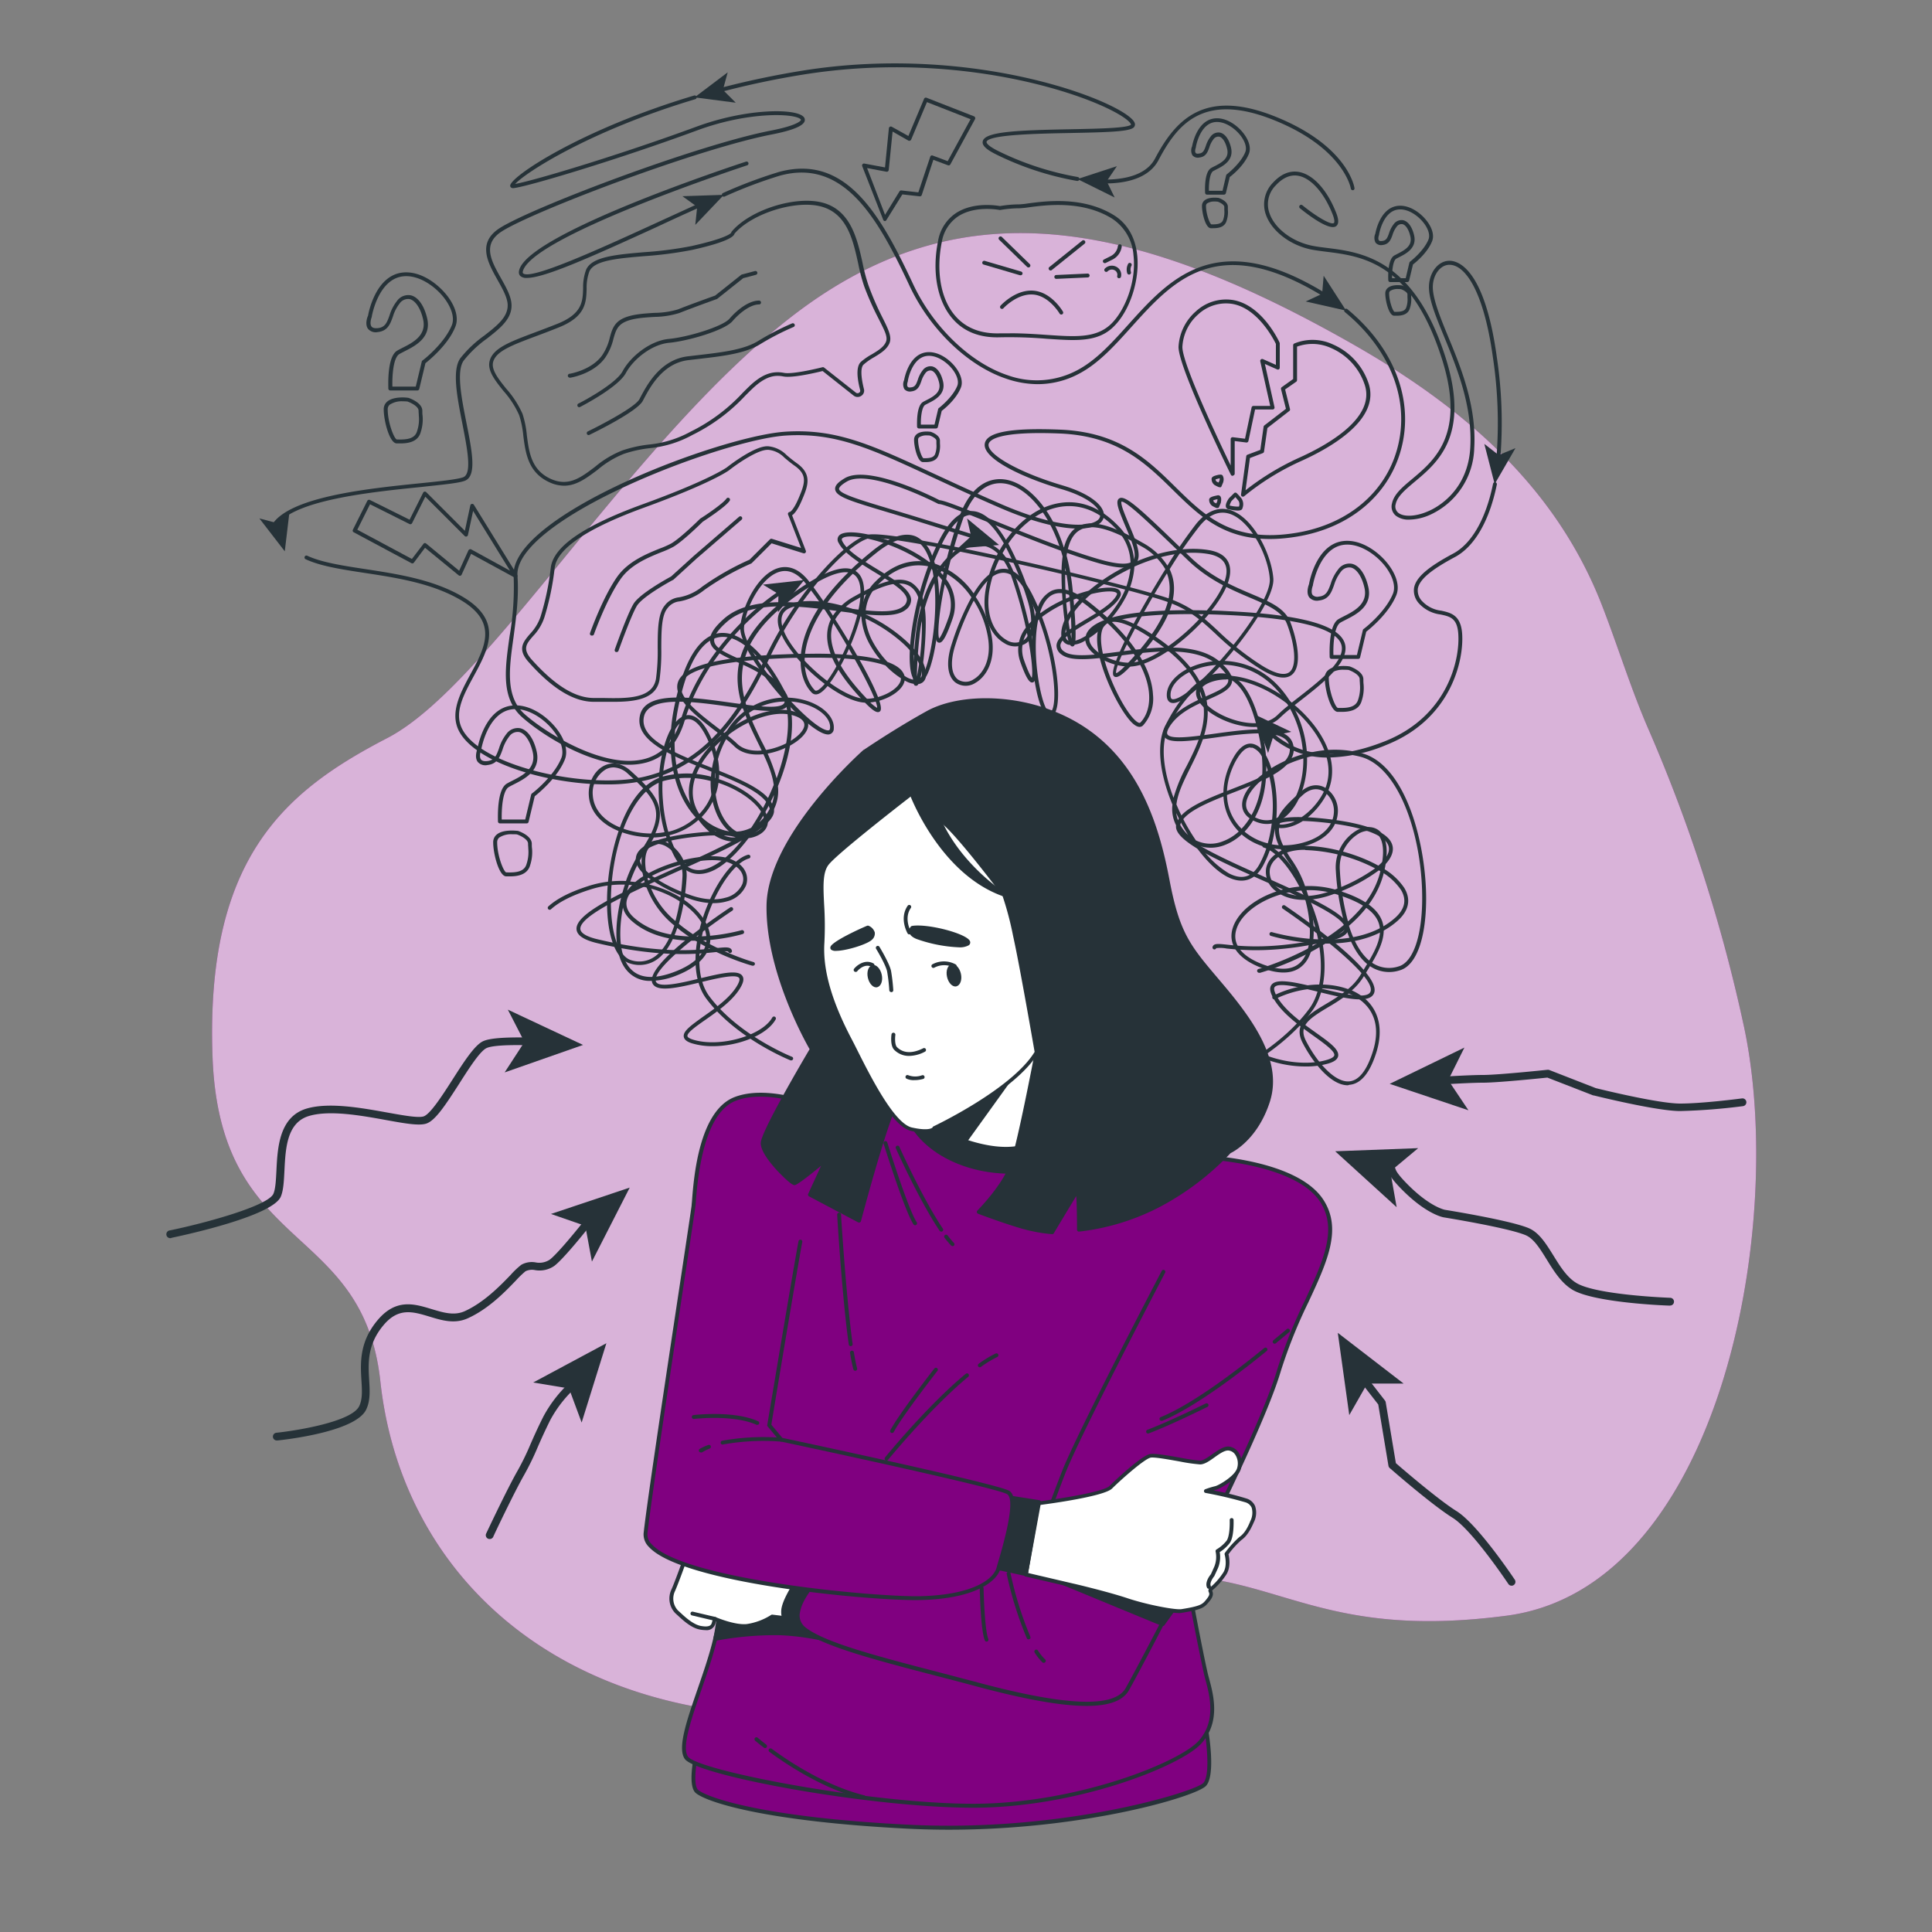 <svg xmlns="http://www.w3.org/2000/svg" viewBox="0 0 500 500"><rect x="0" y="0" width="500" height="500" fill="#808080" stroke="none"/><g id="freepik--background-simple--inject-3"><path d="M414.72,157C402.9,126.31,379.28,105.84,351,89.59,289.41,54.3,246,49.77,204.34,82.35S126.5,177.39,100.25,191,53.19,221.74,55,273.33s38.92,42.53,43.44,84.17,33.49,75.12,81.46,84.17,63.36-25.34,105.89-32.58,48.88,16.29,104.09,9.05,72.4-100.47,61.54-152.06a408.85,408.85,0,0,0-25-77.81C422.06,178.17,418.74,167.39,414.72,157Z" style="fill:#800080"></path><path d="M414.72,157C402.9,126.31,379.28,105.84,351,89.59,289.41,54.3,246,49.77,204.34,82.35S126.5,177.39,100.25,191,53.19,221.74,55,273.33s38.92,42.53,43.44,84.17,33.49,75.12,81.46,84.17,63.36-25.34,105.89-32.58,48.88,16.29,104.09,9.05,72.4-100.47,61.54-152.06a408.85,408.85,0,0,0-25-77.81C422.06,178.17,418.74,167.39,414.72,157Z" style="fill:#fff;opacity:0.7"></path></g><g id="freepik--Doodles--inject-3"><path d="M348.83,280.87c-4.83,0-9.64-6.9-11.76-11.08-2.46-4.84,1.72-7.34,6.15-10a52.66,52.66,0,0,0,4.72-3.07c-5.17-1.69-12-1.09-17.95,1.85a.5.5,0,1,1-.44-.9c6.43-3.17,13.81-3.7,19.31-1.69a14.53,14.53,0,0,0,3.16-3.57l.72-1.17c2.79-4.52,5.42-8.79,4-12.54-1.13-3-4.75-5.38-11.09-7.32a23.05,23.05,0,0,0-7.53-1c2.19,6.64,2.87,14.69-.29,18.71-2.31,2.95-6.2,3.39-11.57,1.31-6-2.34-8.65-6.16-7.15-10.47,1.84-5.31,9.26-9.85,17.61-10.51a27.07,27.07,0,0,0-2.94-5.88,33.1,33.1,0,0,1-2.33-3.77,18.72,18.72,0,0,1-2.63-.3,26.94,26.94,0,0,1-1.94,4.57c-2.11,3.88-5.43,4.89-9.36,2.82-2.79-1.47-5.82-4.57-8.56-8.51a10.75,10.75,0,0,1-4.53-4.66,9.22,9.22,0,0,1-1-5.46c-3.1-7.46-4.41-15.4-1.78-20.59,2.45-4.83,5.21-8.5,8-10.76-1.84-3.47-5.14-7.1-10.6-10.92-5.12-3.59-9-5.29-11.32-5,8.25,8,10.42,14.47,10.66,18.78a10.32,10.32,0,0,1-2.57,8c-.46.45-1.29.72-2.67-.52-4.07-3.66-12.16-20.81-8.12-25.88a3.69,3.69,0,0,1,.82-.76c-1.35-1.24-2.85-2.52-4.52-3.83-3.69-2.91-6.66-3.88-8.83-2.88-1.44.66-2.56,2.22-3.31,4.56,4.69,11.61,5.77,24.32,3.49,26.51a1.42,1.42,0,0,1-1.79.16c-2.14-1.21-4.14-11.45-3.81-19.58a29.46,29.46,0,0,1,1-7.05c-.56-1.38-1.18-2.74-1.86-4.07-2.17-4.27-4.46-6.33-6.81-6.16s-4.58,2.36-6.89,6.26A26.5,26.5,0,0,1,256.7,165c1,6.28-1.66,10.23-4.22,11.7a4.58,4.58,0,0,1-5.27-.11c-2.09-1.69-2.41-5.35-.88-10a68.17,68.17,0,0,1,5.07-12,19.63,19.63,0,0,0-9.7-7.65c-3.56-1.13-8.95-1.29-14.45,4.37A10.84,10.84,0,0,0,224,159a40.69,40.69,0,0,1,10.47,6.83c3.5,3.24,5.33,6.45,5.14,9A2.13,2.13,0,0,1,237.9,177a5.89,5.89,0,0,1-3.77-.9,4,4,0,0,1-.42,1.16c-1.39,2.49-5.77,4.59-9.58,4.59-4.89,0-12.79-5.63-17.9-11.61-1.5,0-3.08.09-4.76.17-15.55.74-24,2.93-25.11,6.5s4.9,8,9.7,11.69l1.4,1.08c5.83-4.6,13-7,18-5.55,2.92.87,3.63,2.25,3.7,3.26.15,2-2.14,4.44-5.84,6.14-4,1.87-9.95,2.89-13.28-.39a30.64,30.64,0,0,0-2.55-2.17,28.72,28.72,0,0,0-4.52,4.64c-2.33,3.06-5.71,9.06-2.11,14.87a14.9,14.9,0,0,0,4.4,4.71c3.75-.06,6.11.42,6.37,1.4a.83.83,0,0,1-.59,1c-.88.39-3.36.36-6.11-1.38-1.6,0-3.61.18-6.1.48-11.14,1.38-13.08,4-13.25,5.4-.13,1.16.69,2.5,2.31,3.88,6.6-3.61,16.3-5.45,21-3.71,4.09,1.51,5,4.54,4.19,6.87a7.24,7.24,0,0,1-5,4.15c-2,.57-5.36.89-10-.82a42.62,42.62,0,0,1-10.27-5.29,13.65,13.65,0,0,0-5,4.4c-1.26,2.11-.79,4.14,1.37,6,9.63,8.42,27.55,3.21,27.73,3.16a.5.5,0,1,1,.29,1c-.76.23-18.63,5.42-28.68-3.37-3.21-2.81-2.63-5.51-1.57-7.29a14.22,14.22,0,0,1,5-4.57c-1.56-1.39-2.57-2.92-2.38-4.51.35-3.06,5.1-5.17,14.12-6.28,1.79-.22,3.43-.36,4.91-.44A17.08,17.08,0,0,1,180,211c-2.9-4.69-2.13-10.37,2.17-16a29.22,29.22,0,0,1,4.49-4.68l-1.22-.93c-5-3.86-11.33-8.66-10-12.79s9.79-6.43,26-7.2l4-.15c-2.35-2.94-3.95-5.9-4.13-8.25-.15-2,.61-4.53,5.06-5.2,5.32-.81,11.24.44,16.59,2.72a11.91,11.91,0,0,1,3.59-8c5.86-6,11.65-5.84,15.47-4.62a20.48,20.48,0,0,1,9.95,7.66c2.12-3.48,4.64-6.14,7.43-6.35s5.41,2,7.78,6.7c.52,1,1,2.06,1.46,3.11a7.32,7.32,0,0,1,3.47-4.1c2.54-1.17,5.86-.16,9.87,3,1.82,1.43,3.44,2.82,4.89,4.17,2.62-.74,6.91,1,12.79,5.07,5.51,3.86,8.89,7.57,10.8,11.13a8.8,8.8,0,0,1,6.29-2c4.7.65,8.14,6.27,10.21,16.72a42.4,42.4,0,0,1,.66,4.47c2,3.53,3.19,9.72,2.71,16.15,0,.5-.08,1-.14,1.49.63-2.72,2.92-5.1,6.46-8.23,1.92-1.7,4.13-2.12,6.08-1.15a7,7,0,0,1,3.48,6.79c-.3,3.76-3.2,6.77-8,8.27a20,20,0,0,1-5.63.95,34.32,34.32,0,0,0,2,3.19,28.39,28.39,0,0,1,3.17,6.39,24.74,24.74,0,0,1,8.18,1c6.65,2,10.48,4.64,11.72,7.93,1.59,4.21-1.3,8.89-4.09,13.42l-.71,1.16a15.29,15.29,0,0,1-3,3.48,13.49,13.49,0,0,1,3.36,2.09c3.74,3.21,4.79,8.15,3,13.92-1.68,5.35-4,8.18-7,8.42Zm.22-23.74a46.66,46.66,0,0,1-5.32,3.53c-5,3-7.71,4.85-5.77,8.67,2.69,5.3,7.36,10.84,11.2,10.53,2.52-.21,4.58-2.81,6.13-7.73,1.72-5.44.79-9.89-2.67-12.86A13,13,0,0,0,349.05,257.13Zm-12-26.67c-8,.58-15.31,4.89-17,9.83-1.31,3.78,1,7.05,6.57,9.21,4.91,1.9,8.42,1.56,10.43-1C340,244.79,339.26,236.91,337.09,230.46Zm-168.35-3.81a39.56,39.56,0,0,0,9.65,4.88c4.4,1.62,7.53,1.33,9.38.8a6.29,6.29,0,0,0,4.39-3.54c.83-2.27-.58-4.46-3.61-5.58C184.22,221.61,175.07,223.34,168.74,226.65ZM310.61,219a24.62,24.62,0,0,0,7.38,7c3.47,1.82,6.16,1,8-2.42a25.27,25.27,0,0,0,1.83-4.3,15.48,15.48,0,0,1-6.48-3.33,13.58,13.58,0,0,1-4.61,2.83A9.77,9.77,0,0,1,310.61,219Zm21.47-.23h.1a19.07,19.07,0,0,0,5.74-.9c4.36-1.37,7-4.07,7.27-7.4a6,6,0,0,0-2.93-5.81c-1.58-.79-3.35-.44-5,1C331.67,210.67,329.49,213.38,332.08,218.81Zm-3-.27a15.85,15.85,0,0,0,1.85.23,9.84,9.84,0,0,1-1-4.33A32.68,32.68,0,0,1,329.12,218.54Zm-19.56-1a8.57,8.57,0,0,0,6.85.27,12.46,12.46,0,0,0,4.22-2.58c-.25-.25-.5-.52-.73-.8-3.91-4.61-4.32-11.17-1.08-17.54,2.15-4.25,4.26-4.68,5.64-4.29a4.36,4.36,0,0,1,2,1.27c-.12-.86-.27-1.74-.45-2.65-1.95-9.84-5.19-15.35-9.36-15.92a8,8,0,0,0-5.7,1.88c3.81,8.09.22,15.35-2.87,21.57-1.69,3.42-3.25,6.55-3.58,9.49A53.27,53.27,0,0,0,309.56,217.58Zm12.51-2.33a14.52,14.52,0,0,0,6.07,3.08,33.22,33.22,0,0,0,1.17-6.71,32.74,32.74,0,0,0-1.56-13.34C327.88,206,325.47,211.7,322.07,215.25Zm-134.88,1a8.54,8.54,0,0,0,1.81.51,4.14,4.14,0,0,0,1.42,0A9.76,9.76,0,0,0,187.19,216.24Zm117.26-5.73a8.1,8.1,0,0,0,.87,2.74,10.79,10.79,0,0,0,2.19,2.91A57.57,57.57,0,0,1,304.45,210.51Zm19.21-17c-1.63,0-3,2-4,3.85-3.09,6.09-2.75,12.08,1,16.45.22.25.45.5.69.74,3.58-3.73,6-10.08,5.27-18.68a4.66,4.66,0,0,0-2.43-2.29A2,2,0,0,0,323.66,193.53Zm-13.54-15.69a33,33,0,0,0-7.56,10.29c-2.37,4.66-1.4,11.65,1.19,18.43a40.56,40.56,0,0,1,3.39-8.22C310.21,192.14,313.57,185.38,310.12,177.84ZM188.29,190.35a31.31,31.31,0,0,1,2.45,2.09c2.78,2.74,8.11,2.08,12.16.21,3.21-1.49,5.38-3.61,5.26-5.17-.09-1.26-1.67-2-3-2.37C200.65,183.78,193.83,186.08,188.29,190.35Zm98.33-29.08a2.42,2.42,0,0,0-.8.66c-3.38,4.26,3.83,20.76,8,24.52.29.26,1,.84,1.3.55.76-.75,2.51-3,2.27-7.21C297.21,176.32,295.45,169.7,286.62,161.27ZM268.76,160a31.21,31.21,0,0,0-.67,5.51c-.34,8.48,1.81,17.83,3.3,18.67.34.19.49.09.6,0C273.73,182.52,273,171.1,268.76,160Zm-61.24,10.21c4.94,5.52,12.2,10.64,16.61,10.64,3.43,0,7.5-1.91,8.7-4.08a2.27,2.27,0,0,0,.33-1.24,22.52,22.52,0,0,1-4-3.31C225.77,171,219.41,170,207.52,170.23Zm44.5-14.8a67.82,67.82,0,0,0-4.74,11.39c-1.39,4.27-1.19,7.53.56,9a3.63,3.63,0,0,0,4.14,0c2.29-1.31,4.64-4.9,3.73-10.68A25.43,25.43,0,0,0,252,155.43Zm-17.94,19.49a5.85,5.85,0,0,0,3.61,1.12c.34-.08.8-.29.87-1.24.17-2.25-1.59-5.25-4.82-8.24a39.62,39.62,0,0,0-9.75-6.45,16.36,16.36,0,0,0,2.09,6.35,24.31,24.31,0,0,0,3.6,4.87c2.26.82,3.44,1.78,4,2.71A3.21,3.21,0,0,1,234.08,174.92Zm-23.26-5.73c8.14,0,13.52.64,17,1.58a25.63,25.63,0,0,1-2.65-3.83,17.09,17.09,0,0,1-2.25-7.3c-5.29-2.33-11.18-3.62-16.45-2.82-3,.45-4.39,1.81-4.21,4.14s1.9,5.31,4.38,8.28C208.13,169.21,209.51,169.19,210.82,169.19Z" style="fill:#263238"></path><path d="M194.81,249.92l-.13,0c-.66-.18-11.3-3.18-19.4-9.77-1.12,3.31-2.77,6.37-5.19,8.11a7.84,7.84,0,0,1-6.94,1.12c-3.72-1-6-6.87-6.05-15.66C157,221.9,161.38,204,171.44,201A24.38,24.38,0,0,1,184,201a24.6,24.6,0,0,1,4.36-12.27,17.91,17.91,0,0,1,14-8.19c-5.71-6.42-11-14.4-10.77-18.23.37-5.07,4.32-13.52,9.67-15.25,1.91-.61,4.81-.6,7.8,3a108.32,108.32,0,0,1,6.5,9.27,15.38,15.38,0,0,1,5.59-5c7.27-4.15,11.82-5.23,14.75-3.53a7,7,0,0,1,3,4.48c3-9.14,8.6-14.45,13.49-15,2.6-.31,7.42.44,10.38,8.91a120.2,120.2,0,0,1,3.51,12.27,21.39,21.39,0,0,1,4.21-3.63c6.84-4.6,17.09-6.95,19.14-5.14a1.39,1.39,0,0,1,.22,1.79c-1.21,2.38-4.84,4.56-8.35,6.66s-7,4.18-7.07,5.91a1.86,1.86,0,0,0,.9,1.51c2.14,1.68,7.95.93,14.11.13,9.05-1.17,20.31-2.63,26.29,2.61,2.35,2.06,3.34,3.69,3.12,5.12-.31,2-2.86,3.16-6.09,4.59-3.55,1.56-8,3.52-10.2,7.26-.35.58-.7,1.36-.41,1.81.9,1.36,6.52.58,11.95-.17,9.07-1.25,19.34-2.67,20.59,2.89,1.3,5.75-7.21,9.07-15.45,12.29-6.47,2.53-13.16,5.15-13.86,8.61-.65,3.21,11.43,8.59,22.09,13.34,13.62,6.07,21.86,10,21.54,13.34-.13,1.38-1.68,2.39-4.73,3.1-14.22,3.32-22.73,2.41-26.83,2a8.59,8.59,0,0,0-2.7-.1.49.49,0,0,1-.63.3.51.51,0,0,1-.3-.65c.31-.91,1.39-.8,3.74-.55,4,.43,12.44,1.32,26.49-1.95,3.17-.74,3.91-1.62,4-2.23.27-2.87-11-7.89-21-12.33-12.07-5.37-23.47-10.46-22.66-14.45s7.45-6.59,14.48-9.34c7.84-3.06,15.95-6.23,14.84-11.14-1.06-4.67-11.27-3.25-19.48-2.12-7.24,1-11.74,1.52-12.92-.27-.48-.71-.35-1.66.38-2.88,2.4-4,7-6,10.65-7.66,2.84-1.25,5.29-2.33,5.52-3.82.16-1-.76-2.43-2.8-4.22-5.64-4.93-16.65-3.51-25.5-2.36-6.65.86-12.39,1.6-14.86-.34a2.78,2.78,0,0,1-1.27-2.36c.14-2.26,3.57-4.32,7.54-6.7,3.4-2,6.9-4.14,8-6.26.21-.41.08-.53,0-.59-1.4-1.25-10.79.42-17.91,5.22a18.88,18.88,0,0,0-4.49,4c1.58,7.25,2.19,13.41.8,13.9-.62.22-1.45,0-3.32-5.31a9.21,9.21,0,0,1,1.44-8.83,113.69,113.69,0,0,0-3.65-13c-2-5.79-5.32-8.71-9.32-8.24-4.91.58-10.49,6.58-13.18,16.15a28.73,28.73,0,0,1,.24,3.9c0,6.54-1.07,15.54-2.22,16.16a.7.7,0,0,1-.6,0c-.33-.22-1-.67.19-12.65a45.13,45.13,0,0,1,1.37-7.5c-.44-2.87-1.41-4.71-2.94-5.6-2.59-1.51-6.83-.42-13.75,3.52a13.87,13.87,0,0,0-5.48,5.11c6.21,9.72,13.23,22.33,11.59,23.8-.66.59-1.77-.06-3.95-2.32-7.21-7.44-10.35-13.55-9.62-18.68a9.54,9.54,0,0,1,.86-2.81,97.13,97.13,0,0,0-6.75-9.56c-2.12-2.54-4.39-3.44-6.73-2.68-4.51,1.46-8.6,9.05-9,14.37-.26,3.58,5.44,11.77,11.2,18.14a17.85,17.85,0,0,1,5.58,1c4.08,1.47,6.67,4.27,6.45,7a1.47,1.47,0,0,1-1.67,1.52c-2.21-.17-6.59-3.82-10.9-8.52a16.9,16.9,0,0,0-14.07,7.78,23.54,23.54,0,0,0-4.14,12c6.55,1.85,12,5.84,13.39,9.52.88,2.26.06,4.22-2.25,5.35-3,1.47-6.08.71-8.5-2.08s-3.84-7.18-3.73-12a23.44,23.44,0,0,0-12.19,0c-8.67,2.53-13.74,18.1-13.62,31.7.07,8.19,2.1,13.82,5.32,14.7a6.86,6.86,0,0,0,6.09-1c2.33-1.67,3.9-4.71,5-8a23.39,23.39,0,0,1-7.8-11.69c-1.6-6.29,0-8.69,1.11-9.57a4.53,4.53,0,0,1,5-.09,9.57,9.57,0,0,1,4.87,9,54.68,54.68,0,0,1-2,11.92c8.12,6.73,19.15,9.84,19.31,9.89a.48.48,0,0,1,.35.61A.5.5,0,0,1,194.81,249.92ZM170.13,218.4a2.76,2.76,0,0,0-1.73.58c-.91.72-2.22,2.79-.76,8.54a22,22,0,0,0,7.16,10.83,53.92,53.92,0,0,0,1.81-11.28,8.55,8.55,0,0,0-4.33-8.08A4.72,4.72,0,0,0,170.13,218.4ZM185,202.31c-.05,4.49,1.26,8.53,3.44,11.06s4.71,3.12,7.3,1.85c1.87-.92,2.46-2.3,1.76-4.1C196.16,207.78,191.09,204.1,185,202.31Zm19.75-20.76c3.9,4.16,7.68,7.32,9.48,7.47.3,0,.54,0,.59-.62.19-2.24-2.14-4.63-5.79-5.94A16.65,16.65,0,0,0,204.71,181.55Zm10.94-20.31a8.59,8.59,0,0,0-.51,1.93c-.68,4.73,2.47,10.74,9.35,17.85A9.86,9.86,0,0,0,227,183.2C227.19,181.36,221.47,170.5,215.65,161.24Zm50.11,2.5a8.08,8.08,0,0,0-.78,7.12c1.13,3.22,1.77,4.24,2,4.55C267.37,174.3,267,169.78,265.76,163.74Zm-27.21-3.21c-.26,1.36-.48,2.79-.62,4.27a102.59,102.59,0,0,0-.68,10.32,69.39,69.39,0,0,0,1.31-13.9C238.56,161,238.56,160.76,238.55,160.53Z" style="fill:#263238"></path><path d="M184.45,270.75a18.25,18.25,0,0,1-5.27-.71c-.87-.26-2.06-.73-2.22-1.74-.23-1.48,2-3,5-5.18,3.28-2.29,7.35-5.15,9.05-8.48.26-.53.53-1.22.26-1.56-.84-1.06-5.83.13-9.84,1.1-5.84,1.4-11.35,2.72-12.55.36-2.29-4.52,16.33-17.2,20.08-19.69a.5.5,0,1,1,.56.83c-8.41,5.59-21.21,15.53-19.74,18.41.83,1.66,6.7.25,11.41-.89,5.17-1.24,9.63-2.31,10.86-.74.49.61.44,1.47-.15,2.63-1.81,3.56-6,6.49-9.36,8.85-2.35,1.64-4.77,3.34-4.63,4.2,0,.19.27.56,1.52.94,6.86,2.08,17.75-1,20.44-5.75a.49.49,0,0,1,.68-.19.5.5,0,0,1,.19.68C198.49,267.88,191.09,270.75,184.45,270.75Z" style="fill:#263238"></path><path d="M204.77,274.42a.39.39,0,0,1-.18,0c-.14-.05-14.05-5.61-21.79-15.95-3.45-4.61-3.73-12.63-.74-21.44,2.78-8.19,7.51-14.69,11.51-15.82a.51.51,0,0,1,.62.35.5.5,0,0,1-.35.61c-3.64,1-8.2,7.41-10.83,15.18-2.89,8.5-2.67,16.17.59,20.52,7.57,10.11,21.22,15.57,21.35,15.62a.49.49,0,0,1,.28.65A.48.48,0,0,1,204.77,274.42Z" style="fill:#263238"></path><path d="M168.44,253.85a7.72,7.72,0,0,1-6.39-2.91c-3.72-4.67-2.91-14.19-.33-22a26.74,26.74,0,0,0-8.78,1.21c-4.73,1.48-8.22,3.22-10.37,5.19a.5.5,0,0,1-.67-.74c2.29-2.09,5.8-3.86,10.74-5.41A27.81,27.81,0,0,1,162,228a33.29,33.29,0,0,1,3.65-7.49,39.33,39.33,0,0,0,2.37-3.83,22.86,22.86,0,0,1-6.55-1.12c-5.45-1.75-8.77-5.25-9.08-9.6-.25-3.33,1.41-6.55,4-7.82,2.18-1.07,4.67-.58,6.82,1.35,6.54,5.89,9.36,9.47,6.4,16.16a18.69,18.69,0,0,0,2.37-.28,40.67,40.67,0,0,1-1.41-8.09c-.54-7.33.79-14.55,3.1-18.68a51.19,51.19,0,0,1,.76-5.32c3-15.14,8-18.91,11.67-19.42,2.24-.3,4.67.52,7.11,2.31,2.2-4.13,6.11-8.46,12.5-13,6.75-4.8,11.66-6.77,14.64-5.88,1.67-1.58,3.54-3.21,5.63-4.88,4.54-3.63,8.3-4.81,11.18-3.52a8.5,8.5,0,0,1,4.07,4.94c.54-1.29,1.12-2.55,1.74-3.79,2.69-5.39,5.66-8,8.83-7.76s6.1,3.36,8.54,7.45c3.08-4.34,7.16-7.64,11.55-9s10.9-1.54,17.54,5.4a13.9,13.9,0,0,1,4.11,9.42c6.16-2.69,13-4.16,19.07-3.22,5.07.77,5.92,3.68,5.74,6-.21,2.76-2.08,6.23-4.82,9.68,1.51,0,3.09.11,4.74.19,18.54.89,28.28,3.6,29.76,8.29s-5.7,10.34-11.48,14.83l-1.49,1.16a34.42,34.42,0,0,1,5,5.18c5.12,6.63,6.08,13.33,2.72,18.86a19.39,19.39,0,0,1-4.3,5c1.75.09,3.71.27,5.84.53,10.29,1.29,15.71,3.72,16.13,7.23.19,1.66-.79,3.46-2.8,5.28a16.71,16.71,0,0,1,5.79,5.25c1.24,2.06,1.95,5.2-1.73,8.48-11.49,10.21-31.95,4.17-32.82,3.91a.51.51,0,0,1-.33-.63.5.5,0,0,1,.62-.33c.21.06,20.8,6.14,31.87-3.7,2.54-2.26,3.06-4.69,1.53-7.22a16,16,0,0,0-5.74-5.07,44.24,44.24,0,0,1-11.77,6.16c-6,2.25-11.61,1.92-15-.88a6.13,6.13,0,0,1-2.42-5.67c.37-2.26,2.16-4.1,5-5.17,5.36-2,16.5.15,24.07,4.34,1.91-1.65,2.89-3.25,2.72-4.64-.34-2.9-5.76-5.16-15.26-6.35-2.87-.35-5.18-.52-7-.57-3.13,2-5.93,2.07-6.94,1.63a.9.9,0,0,1-.65-1.06c.3-1.11,3-1.66,7.28-1.57A17.51,17.51,0,0,0,342,206c4.23-6.95.14-14.09-2.67-17.73a33.29,33.29,0,0,0-5-5.16,37.24,37.24,0,0,0-3,2.57c-3.72,3.73-10.35,2.64-14.9.57-4.35-2-7.06-4.8-6.9-7.18.07-1.15.86-2.74,4.18-3.73,5.62-1.69,13.92,1.14,20.61,6.49l1.67-1.3c5.53-4.3,12.43-9.64,11.13-13.74s-11-6.74-28.85-7.6c-1.93-.09-3.76-.16-5.48-.2-5.85,7-14.9,13.52-20.5,13.52-4.32,0-9.31-2.41-10.9-5.27a4.42,4.42,0,0,1-.51-1.48,6.66,6.66,0,0,1-4.37,1.1,2.41,2.41,0,0,1-1.84-2.42c-.22-3.06,2-6.86,6.12-10.69A46.76,46.76,0,0,1,292.59,146a12.87,12.87,0,0,0-3.82-9.18c-6.29-6.57-12.46-6.42-16.52-5.14-4.32,1.36-8.32,4.67-11.31,9a81.09,81.09,0,0,1,5.84,14c1.75,5.45,1.38,9.69-1,11.63a5.17,5.17,0,0,1-5.9.11c-2.94-1.69-6-6.25-4.84-13.57a31,31,0,0,1,4.75-12.23c-2.68-4.6-5.42-7.17-8-7.37s-5.37,2.22-7.87,7.22c-.78,1.56-1.5,3.16-2.15,4.77A34.12,34.12,0,0,1,243,153.1c.46,9.59-1.8,21.69-4.3,23.12a1.54,1.54,0,0,1-2-.16c-2.57-2.43-1.29-17.41,4-30.81-.89-2.8-2.21-4.67-3.9-5.44-2.51-1.13-5.92,0-10.15,3.39-1.95,1.56-3.69,3.08-5.26,4.55a4.17,4.17,0,0,1,1,.89c4.63,5.8-4.73,26-9.35,30.12-1.5,1.35-2.4,1-2.9.55-2.07-2.07-3.13-5.44-2.92-9.25.28-5,2.79-12.59,12.32-21.92-2.72-.4-7.19,1.59-13.19,5.86-6.32,4.49-10.13,8.77-12.23,12.85,3.22,2.65,6.43,6.94,9.21,12.52,3.06,6.11,1.55,15.4-2,24.09a10.74,10.74,0,0,1-1.13,6.17,12.62,12.62,0,0,1-5.14,5.43c-3.19,4.62-6.74,8.27-10,10-4.4,2.27-8.12,1.09-10.49-3.34a31.17,31.17,0,0,1-2.21-5.33,19.34,19.34,0,0,1-3.15.35,38.76,38.76,0,0,1-2.66,4.4,31.31,31.31,0,0,0-3.43,7c9.52.74,18,6,20.2,12.1,1.77,5-1.19,9.44-8.12,12.17A18.67,18.67,0,0,1,168.44,253.85ZM162.77,229c-2.56,7.61-3.4,17,.06,21.31,2.34,2.94,6.37,3.31,12,1.1,6.45-2.54,9.14-6.42,7.55-10.91C180.47,235.18,172.39,229.63,162.77,229Zm175-9.06a13.66,13.66,0,0,0-4.74.7c-2.52.94-4.08,2.5-4.4,4.4a5.11,5.11,0,0,0,2.07,4.73c3.13,2.56,8.37,2.83,14,.71a44.92,44.92,0,0,0,11.17-5.75A42.22,42.22,0,0,0,337.81,220Zm-164.5-3.81a30,30,0,0,0,2.11,5.07c2.14,4,5.21,5,9.15,2.92,3-1.53,6-4.55,8.78-8.37a11,11,0,0,1-7.1-.22,15.3,15.3,0,0,1-5.42-3.36A17.45,17.45,0,0,1,173.31,216.14ZM158.82,198.6a4.4,4.4,0,0,0-1.93.45,7.06,7.06,0,0,0-3.47,6.86c.29,3.92,3.35,7.1,8.4,8.72a22.21,22.21,0,0,0,6.7,1.08h0c3.05-6.42.54-9.6-6-15.45A5.72,5.72,0,0,0,158.82,198.6Zm22.75,12.86a13.9,13.9,0,0,0,5,3.14,9.78,9.78,0,0,0,7.84-.38,61.62,61.62,0,0,0,5.83-11.08c-.42-3.38-2.18-7-4.09-10.91-3.71-7.6-7.76-15.89-3.34-25.16-2.26-1.69-4.49-2.47-6.53-2.19-4.83.65-8.57,7.09-10.83,18.61-.22,1.15-.4,2.27-.53,3.36a5,5,0,0,1,2.37-1.66c1.56-.43,3.92.08,6.37,5,3.73,7.48,3.22,15.14-1.37,20.5C182.07,210.93,181.82,211.2,181.57,211.46Zm-8-20.19a38.22,38.22,0,0,0-2,16,40,40,0,0,0,1.39,8,16.56,16.56,0,0,0,7.1-3.71C176.13,207.29,173.33,200.45,173.58,191.27Zm157.15,22a3.87,3.87,0,0,0,1.59.08,9.19,9.19,0,0,0,2.8-.82C332.41,212.58,331.15,213,330.73,213.23Zm-130.42-7.52a62.08,62.08,0,0,1-3.81,7.08,12.54,12.54,0,0,0,2.77-3.62A9.57,9.57,0,0,0,200.31,205.71Zm-25.58-16.86c-.78,9.82,1.94,17.42,6.13,21.9q.36-.36.69-.75c4.32-5,4.78-12.3,1.23-19.4-1.18-2.36-3-5-5.21-4.45A5.41,5.41,0,0,0,174.73,188.85Zm19-21.1c-4,8.85-.17,16.77,3.38,24.05a47.39,47.39,0,0,1,3.89,9.58c3-8.11,4.07-16.41,1.49-21.56C199.76,174.45,196.71,170.31,193.68,167.75Zm123.67,8.06a11.57,11.57,0,0,0-3.34.46c-1.53.45-3.37,1.32-3.48,2.84-.12,1.9,2.48,4.45,6.32,6.2,4.26,1.93,10.42,3,13.78-.36a35.75,35.75,0,0,1,2.9-2.52C328.38,178.34,322.29,175.81,317.35,175.81Zm-96.71-27.33c-10.17,9.85-12.2,17.59-12.42,21.64-.28,5,1.75,7.6,2.63,8.48.36.36,1.11-.21,1.53-.59,4.89-4.37,13.25-23.71,9.23-28.75A2.93,2.93,0,0,0,220.64,148.48Zm20.51-1.62c-4.93,13.06-5.8,26.55-3.77,28.48.16.14.36.25.77,0,1.78-1,4.28-12.15,3.8-22.21A35.13,35.13,0,0,0,241.15,146.86Zm40.72,18.28a2.88,2.88,0,0,0,.4,1.58c1.41,2.54,6.1,4.76,10,4.76,5.1,0,13.52-6.06,19.19-12.55-13.77-.27-21.12,1-25.05,2.36A25.75,25.75,0,0,1,281.87,165.14Zm-21.55-23.52A30.17,30.17,0,0,0,256,153c-1,6.82,1.69,11,4.35,12.55a4.13,4.13,0,0,0,4.77,0c2.05-1.67,2.31-5.51.69-10.55A78.6,78.6,0,0,0,260.32,141.62Zm32.22,5.49a45.57,45.57,0,0,0-11.06,7.34c-3.88,3.58-6,7.18-5.8,9.89.09,1.3.82,1.46,1.06,1.52,1,.22,2.51-.29,4.22-1.33a3.26,3.26,0,0,1,.45-1.06c.65-1.06,2-2.15,4.52-3.09a28.79,28.79,0,0,0,4.05-5.45A19.41,19.41,0,0,0,292.54,147.11Zm1-.48a20.22,20.22,0,0,1-2.74,8.79,28.93,28.93,0,0,1-3.05,4.36c4.65-1.3,12.25-2.14,24.53-1.84,2.87-3.48,4.88-7,5.09-9.71s-1.44-4.39-4.9-4.93C306.48,142.38,299.69,143.9,293.59,146.63Z" style="fill:#263238"></path><path d="M325.91,251.75a.5.5,0,0,1-.13-1c.18-.05,12.89-3.69,22.22-11.56a64.13,64.13,0,0,1-2.29-13.93,11.07,11.07,0,0,1,5.58-10.45c2-1.07,4.12-1,5.54.09,2.18,1.72,2.63,5.66,1.28,11.09s-4.81,10-9,13.6c1.23,3.88,3.07,7.48,5.8,9.44a7.85,7.85,0,0,0,7,1.09c3.71-1,6.07-7.62,6.15-17.19.14-15.88-5.69-34.07-15.67-37a26.48,26.48,0,0,0-14.13.09c.13,5.72-1.53,10.89-4.32,14.09s-6.2,3.94-9.54,2.27c-2.67-1.34-3.56-3.54-2.51-6.2,1.67-4.24,7.88-8.83,15.35-11a27.83,27.83,0,0,0-4.78-14.07c-4.59-6.74-10.81-9.09-16.33-9.09h0c-4.94,5.47-9.9,9.73-12.33,9.92-1.06.08-1.72-.54-1.82-1.7-.26-3.16,2.76-6.41,7.51-8.09a20.29,20.29,0,0,1,6.23-1.13c6.63-7.44,13.2-17,12.9-21.23-.45-6.26-5.19-15.16-10.4-16.82-2.71-.86-5.31.2-7.74,3.15a115.08,115.08,0,0,0-7.77,11.2,11.64,11.64,0,0,1,1,3.25c.85,6-2.75,13.06-11,21.73-2.47,2.58-3.71,3.34-4.43,2.7-1.75-1.55,6.15-16.23,13.31-27.68a16,16,0,0,0-6.33-6c-7.92-4.59-12.79-5.86-15.79-4.13-1.8,1-2.94,3.22-3.44,6.62a54.91,54.91,0,0,1,1.56,8.75c1.36,13.92.59,14.43.26,14.65a.58.58,0,0,1-.62,0c-1.2-.64-2.51-10.45-2.51-18.74A33,33,0,0,1,275,144c-3.1-11.22-9.54-18.22-15.2-18.89-4.6-.54-8.41,2.89-10.74,9.66a132.48,132.48,0,0,0-4.2,15.11,10.81,10.81,0,0,1,1.66,10.26c-2.11,6.11-3,6.37-3.7,6.14-1.46-.51-.86-7.55,1-16.14a22.22,22.22,0,0,0-5.41-4.91c-8.11-5.45-18.8-7.35-20.4-5.94-.1.09-.29.26,0,.8,1.24,2.49,5.27,4.95,9.17,7.32,4.35,2.65,8.45,5.15,8.62,7.74a3.19,3.19,0,0,1-1.44,2.68c-2.8,2.24-9.37,1.38-17,.38-10.16-1.34-22.79-3-29.29,2.77-2.37,2.1-3.42,3.74-3.23,5,.27,1.77,3.09,3,6.36,4.51,4.21,1.88,9.45,4.23,12.19,8.89.82,1.4,1,2.47.42,3.28-1.42,2.13-7.29,1.3-14.73.26-9.44-1.33-21.19-3-22.42,2.53-1.28,5.79,8,9.49,17.07,13.07,8,3.2,15.62,6.21,16.55,10.82S188.08,219.79,174.27,226c-11.44,5.18-24.4,11.05-24.07,14.46.1,1.05,1.69,2,4.61,2.66,16.12,3.82,25.76,2.77,30.39,2.27,2.66-.28,3.87-.41,4.21.59a.49.49,0,0,1-.32.63.5.5,0,0,1-.63-.31c-.2-.23-1.7-.07-3.15.09-4.69.5-14.45,1.56-30.73-2.3-3.47-.82-5.22-2-5.37-3.54-.4-4.12,11.21-9.37,24.65-15.46,12.25-5.54,26.13-11.83,25.37-15.63-.82-4.08-8.51-7.13-15.94-10.09-9.41-3.73-19.14-7.6-17.67-14.22,1.42-6.41,13.17-4.76,23.53-3.3,6.24.87,12.68,1.78,13.76.17.3-.45.15-1.19-.45-2.21-2.58-4.38-7.66-6.66-11.74-8.49-3.68-1.65-6.58-3-6.94-5.27-.25-1.64.88-3.52,3.56-5.9,6.83-6.08,19.72-4.38,30.08-3,7.38,1,13.76,1.81,16.23-.16a2.26,2.26,0,0,0,1.06-1.84c-.13-2.06-4.2-4.55-8.14-6.94s-8.17-5-9.54-7.73a1.52,1.52,0,0,1,.25-2c2.33-2.05,13.66.52,21.61,5.85a24.87,24.87,0,0,1,5.14,4.48,140,140,0,0,1,4-14.43c3.37-9.79,8.85-10.67,11.8-10.32,5.63.66,12.08,6.91,15.51,17.69.68-2.66,1.86-4.45,3.55-5.43,3.35-1.93,8.53-.65,16.8,4.14a17.45,17.45,0,0,1,6.43,5.91,122.1,122.1,0,0,1,7.51-10.87c3.39-4.11,6.67-4.16,8.82-3.47,6.14,2,10.67,11.79,11.09,17.7.31,4.33-6,13.76-12.61,21.31,5.6.23,11.75,2.78,16.33,9.52A28.78,28.78,0,0,1,338.24,195a27.36,27.36,0,0,1,14.45,0c11.5,3.4,16.51,24.26,16.39,38-.08,10.18-2.66,17-6.88,18.14a8.8,8.8,0,0,1-7.83-1.23c-2.82-2-4.74-5.66-6-9.57-9.28,7.72-21.53,11.22-22.29,11.43A.34.34,0,0,1,325.91,251.75ZM354.21,215a5.49,5.49,0,0,0-2.46.67,10.2,10.2,0,0,0-5,9.51,63.72,63.72,0,0,0,2.11,13.28c3.87-3.46,7.06-7.69,8.32-12.74,1.69-6.77.15-9.21-.93-10A3.17,3.17,0,0,0,354.21,215ZM337.3,196.29c-7.05,2.09-12.93,6.37-14.46,10.25-.86,2.18-.18,3.84,2,5,2.94,1.47,5.9.74,8.34-2C335.82,206.46,337.38,201.65,337.3,196.29ZM314.74,172.1a19.06,19.06,0,0,0-4.95,1c-4.32,1.53-7.07,4.37-6.84,7.06.06.78.4.82.75.8C305.8,180.81,310.21,177.05,314.74,172.1ZM302,148.38c-6.76,10.88-13.63,23.92-13.14,25.84.24-.06,1-.45,3-2.58,7.92-8.32,11.53-15.35,10.74-20.89A10.13,10.13,0,0,0,302,148.38Zm-26.33-1.33c0,.48,0,1,0,1.47a78.54,78.54,0,0,0,1.63,16.75,103.15,103.15,0,0,0-.75-12.6A55.67,55.67,0,0,0,275.71,147.05Zm-31.18,4.18c-1.51,7.4-1.92,12.87-1.44,14,.28-.28,1-1.34,2.45-5.43A9.7,9.7,0,0,0,244.53,151.23Z" style="fill:#263238"></path><path d="M337.79,276c-7.59,0-16-3.33-18.65-8a.5.5,0,1,1,.87-.48c3.1,5.58,15.63,9.17,23.51,6.74,1.1-.34,1.73-.75,1.8-1.16.17-1.06-2.63-3.06-5.34-5-3.85-2.75-8.65-6.16-10.71-10.28-.66-1.33-.72-2.3-.17-3,1.41-1.76,6.49-.52,12.37.91,5.42,1.33,12.18,3,13.17,1,1.7-3.41-13-15-22.66-21.56a.5.5,0,1,1,.56-.83c2.63,1.78,25.65,17.52,23,22.83-1.34,2.7-7.64,1.16-14.3-.47-4.85-1.18-10.34-2.52-11.35-1.26-.34.43,0,1.28.29,1.92,1.95,3.9,6.63,7.23,10.39,9.91,3.49,2.49,6,4.28,5.75,6-.18,1.12-1.51,1.65-2.49,1.95A20.54,20.54,0,0,1,337.79,276Z" style="fill:#263238"></path><path d="M314.5,280.29a.5.5,0,0,1-.19-1c.16-.07,15.83-6.44,24.52-18.23,3.8-5.15,4-14.23.58-24.3-3-8.91-8.24-16.23-12.36-17.41a.51.51,0,0,1-.35-.62.5.5,0,0,1,.62-.34c4.49,1.28,9.85,8.7,13,18,3.54,10.37,3.27,19.8-.73,25.22-8.86,12-24.79,18.49-24.95,18.55A.39.39,0,0,1,314.5,280.29Z" style="fill:#263238"></path><path d="M277.63,88c-2,0-4.24-.16-6.67-.32a116.5,116.5,0,0,0-12.15-.39c-5.32.18-9.51-1.5-12.45-5-3.83-4.53-5.18-12-3.6-19.86a10.86,10.86,0,0,1,4.6-7.25c4.53-3,10.56-2,11.44-1.85a30.47,30.47,0,0,1,5-.44,21.53,21.53,0,0,0,2.29-.25c4.61-.61,14.21-1.88,22.2,3.06,3.41,2.11,5.49,5.63,6,10.18.74,6.42-1.8,14.37-5.93,18.5C285.55,87.28,282,88,277.63,88Zm-16.26-1.75c3.55,0,6.76.23,9.66.43,7.44.51,12.81.88,16.68-3,3.34-3.34,6.45-10.67,5.63-17.67a12.35,12.35,0,0,0-5.54-9.44c-7.69-4.76-17.05-3.52-21.54-2.92a22.76,22.76,0,0,1-2.43.25,29.33,29.33,0,0,0-4.93.44.34.34,0,0,1-.2,0c-.07,0-6.34-1.26-10.79,1.69a9.88,9.88,0,0,0-4.17,6.61c-1.52,7.61-.26,14.72,3.39,19,2.73,3.23,6.65,4.78,11.65,4.63C259.66,86.28,260.53,86.26,261.37,86.26Z" style="fill:#263238"></path><path d="M264.13,71.24a.34.34,0,0,1-.14,0l-9.42-2.77a.49.49,0,0,1-.34-.62.51.51,0,0,1,.62-.34l9.42,2.77a.5.5,0,0,1,.34.63A.5.5,0,0,1,264.13,71.24Z" style="fill:#263238"></path><path d="M266.16,69.21a.49.49,0,0,1-.35-.14l-7.2-7a.5.5,0,1,1,.7-.71l7.2,7a.5.5,0,0,1-.35.86Z" style="fill:#263238"></path><path d="M273.36,72.17a.5.5,0,0,1-.49-.48.49.49,0,0,1,.47-.52l8.13-.37a.51.51,0,0,1,.52.48.5.5,0,0,1-.48.52l-8.12.37Z" style="fill:#263238"></path><path d="M271.89,70a.48.48,0,0,1-.39-.19.49.49,0,0,1,.07-.7l8.5-6.83a.49.49,0,0,1,.7.07.51.51,0,0,1-.07.71l-8.5,6.83A.45.45,0,0,1,271.89,70Z" style="fill:#263238"></path><path d="M274.66,81.4a.52.52,0,0,1-.44-.25s-2.69-4.58-6.81-4.92-7.68,3.49-7.71,3.53a.5.5,0,1,1-.74-.67c.15-.17,3.91-4.25,8.54-3.86s7.47,5.22,7.59,5.42a.51.51,0,0,1-.18.69A.57.57,0,0,1,274.66,81.4Z" style="fill:#263238"></path><path d="M285.93,68.1a.5.5,0,0,1-.45-.27.49.49,0,0,1,.22-.67l1.85-.93a3.42,3.42,0,0,0,1.76-2.55.5.5,0,1,1,1,.09,4.42,4.42,0,0,1-2.3,3.36l-1.85.92A.44.44,0,0,1,285.93,68.1Z" style="fill:#263238"></path><path d="M289.62,72a.34.34,0,0,1-.14,0,.49.49,0,0,1-.34-.61,1.3,1.3,0,0,0-.69-1.46,1.54,1.54,0,0,0-1.8.29.5.5,0,0,1-.71-.71,2.52,2.52,0,0,1,3-.45,2.29,2.29,0,0,1,1.16,2.6A.49.49,0,0,1,289.62,72Z" style="fill:#263238"></path><path d="M292.2,71.06a.51.51,0,0,1-.48-.36,3.18,3.18,0,0,1,.27-2.47.5.5,0,1,1,.8.6,2.13,2.13,0,0,0-.1,1.59.51.51,0,0,1-.35.62Z" style="fill:#263238"></path><path d="M319,123.15a.51.51,0,0,1-.45-.28C318,121.74,305,95.25,305,89.8a13.08,13.08,0,0,1,4.49-9.22,11.53,11.53,0,0,1,9.12-3c7.84.92,12.36,10.67,12.54,11.08a.54.54,0,0,1,.05.21v6.3a.5.5,0,0,1-.23.42.49.49,0,0,1-.47,0l-3.15-1.4,2.49,11.18a.53.53,0,0,1-.1.42.51.51,0,0,1-.39.19h-4.54l-1.72,8.15a.5.5,0,0,1-.55.39l-3-.38v8.44a.49.49,0,0,1-.39.48ZM317.2,78.52a10.57,10.57,0,0,0-7.07,2.81A12,12,0,0,0,306,89.8c0,4.4,9.44,24.32,12.5,30.67v-6.82a.5.5,0,0,1,.17-.38.51.51,0,0,1,.39-.12l3.15.39,1.7-8.09a.49.49,0,0,1,.49-.4h4.33l-2.57-11.54a.5.5,0,0,1,.69-.57l3.35,1.49V89c-.48-1-4.82-9.6-11.71-10.41A10.93,10.93,0,0,0,317.2,78.52Z" style="fill:#263238"></path><path d="M321.67,128.54a.53.53,0,0,1-.24-.06.49.49,0,0,1-.25-.5l1.35-9.9a.48.48,0,0,1,.31-.4l3.33-1.25.85-6a.53.53,0,0,1,.19-.33l5.59-4.3-1.27-5.08a.5.5,0,0,1,.2-.53l2.94-2.1V89.35a.49.49,0,0,1,.29-.45,12.39,12.39,0,0,1,10,.24,16.77,16.77,0,0,1,9.18,9.94c3.29,9.42-9.75,16.84-17.82,20.42A66.19,66.19,0,0,0,322,128.42.52.52,0,0,1,321.67,128.54Zm1.81-10-1.14,8.35a67.38,67.38,0,0,1,13.53-8.27c7.75-3.45,20.3-10.52,17.27-19.18a15.73,15.73,0,0,0-8.62-9.35,11.57,11.57,0,0,0-8.85-.38v8.67a.52.52,0,0,1-.21.41l-2.87,2,1.26,5.07a.48.48,0,0,1-.18.51L328,110.77l-.87,6.1a.52.52,0,0,1-.32.4Zm11.69-20.16h0Z" style="fill:#263238"></path><path d="M320.3,132.13a11.31,11.31,0,0,1-1.92-.24l-.39-.07a.85.85,0,0,1-.68-.51c-.3-.69.36-1.79.65-2.23L318,129l1.37-1.36a.48.48,0,0,1,.7,0,15.09,15.09,0,0,1,1.26,1.41,2.74,2.74,0,0,1,.24,2.4C321.46,132,321,132.13,320.3,132.13Zm-2.07-1.28.33.06a8.64,8.64,0,0,0,2.08.2,1.71,1.71,0,0,0-.09-1.46c-.24-.31-.57-.68-.82-1l-1,1A3.88,3.88,0,0,0,318.23,130.85Zm0,.08h0Z" style="fill:#263238"></path><path d="M315.63,126.07a.45.45,0,0,1-.2,0,9.74,9.74,0,0,1-1.09-.54,1.9,1.9,0,0,1-.78-1.46c-.11-.81,1-1,1.9-1.22l.24,0a.74.74,0,0,1,.69.18,2,2,0,0,1,.2,1.62l0,.1-.47,1.11a.53.53,0,0,1-.28.27A.57.57,0,0,1,315.63,126.07Zm-1.05-2a.77.77,0,0,0,.28.56c.15.09.34.18.51.26l.25-.59a3.26,3.26,0,0,0,.05-.52h0A6.69,6.69,0,0,0,314.58,124.08Zm1.52.38h0Zm-.18-.72Z" style="fill:#263238"></path><path d="M315,131.47a.43.43,0,0,1-.19,0,9.74,9.74,0,0,1-1.09-.54,1.92,1.92,0,0,1-.79-1.47c-.11-.8,1-1,1.91-1.21l.24-.05a.72.72,0,0,1,.68.18c.39.38.3,1.18.2,1.62a.16.16,0,0,1,0,.09l-.47,1.12a.49.49,0,0,1-.27.26A.41.41,0,0,1,315,131.47Zm-1-2c.05.28.12.47.28.56l.5.27.25-.59a2.52,2.52,0,0,0,.05-.52h0A7.83,7.83,0,0,0,314,129.47Zm1.52.39Zm-.18-.73h0Z" style="fill:#263238"></path><path d="M158.78,181.63c-.9,0-1.78,0-2.64,0l-2.44,0c-5.21,0-10.75-3.37-16.91-10.31-3-3.34-1.35-5.24.37-7.26a12.08,12.08,0,0,0,2.72-4.42,69,69,0,0,0,2.66-12.72c.68-5.47,8.47-10.84,23.8-16.42,17.06-6.2,21.6-9.43,21.75-9.53.81-.64,7.74-6,11-5.44a7.64,7.64,0,0,1,4.48,2.25c.65.55,1.47,1.25,2.67,2.11,4.12,2.94,2.78,6.06,1.24,9.68-1.05,2.44-1.92,3.41-2.49,3.79l3.56,9.17a.5.5,0,0,1-.1.52.51.51,0,0,1-.51.14l-8.25-2.58-5.13,5.12a.46.46,0,0,1-.16.11,68.35,68.35,0,0,0-12.17,6.88,14.18,14.18,0,0,1-6.35,2.92,4.38,4.38,0,0,0-3.16,1.8c-1.53,1.83-1.56,5.94-1.58,10.28a53.72,53.72,0,0,1-.45,8.16C169.87,181,164.2,181.63,158.78,181.63Zm39.83-65.21c-2.62,0-8,3.75-9.91,5.27h0c-.18.14-4.53,3.32-22,9.68-14.74,5.36-22.53,10.61-23.15,15.6a69.29,69.29,0,0,1-2.69,12.89,12.78,12.78,0,0,1-2.92,4.78c-1.73,2-2.77,3.26-.39,6,6,6.71,11.26,10,16.17,10l2.46,0c6,.12,12.73.25,13.59-5a52.54,52.54,0,0,0,.44-8c0-4.53.05-8.8,1.81-10.91a5.34,5.34,0,0,1,3.74-2.15,13.06,13.06,0,0,0,5.95-2.74,70,70,0,0,1,12.28-7l5.27-5.26a.53.53,0,0,1,.51-.13l7.54,2.36-3.36-8.64a.48.48,0,0,1,.06-.46.5.5,0,0,1,.41-.22s.86-.29,2.21-3.43c1.69-3.94,2.41-6.1-.9-8.47-1.24-.88-2.07-1.59-2.74-2.16a6.63,6.63,0,0,0-4-2A2.22,2.22,0,0,0,198.61,116.42Zm-10.22,4.87h0Z" style="fill:#263238"></path><path d="M153.17,164.48a.52.52,0,0,1-.17,0,.5.5,0,0,1-.3-.64c.13-.38,3.27-9.2,7-14.53,2.81-4,7.57-5.94,11.05-7.35a22.93,22.93,0,0,0,3-1.33c2.59-1.55,7.33-6.28,7.38-6.33l.08-.07c1.61-1,6-4,6.79-5.19a.5.5,0,0,1,.84.56c-1.07,1.6-6.25,4.94-7,5.45-.5.49-4.94,4.88-7.53,6.44a24.81,24.81,0,0,1-3.11,1.4c-3.37,1.36-8,3.22-10.61,7-3.66,5.22-6.85,14.2-6.88,14.29A.48.48,0,0,1,153.17,164.48Z" style="fill:#263238"></path><path d="M159.57,168.75l-.16,0a.51.51,0,0,1-.31-.64c.13-.38,3.24-9.15,4.85-11.83s9-6.68,9.74-7.1l5.83-5.29,11.75-10.15a.49.49,0,0,1,.7.05.51.51,0,0,1-.05.71l-11.74,10.14L174.32,150l-.1.07c-.08,0-7.9,4.23-9.41,6.75s-4.73,11.56-4.76,11.65A.52.52,0,0,1,159.57,168.75Z" style="fill:#263238"></path><path d="M146,125.7a9.11,9.11,0,0,1-3.77-.87c-5.57-2.51-6.22-7.59-6.8-12.07a24.37,24.37,0,0,0-1.08-5.34,24.24,24.24,0,0,0-4.06-6.25c-2.17-2.71-4.22-5.27-3.57-7.76.85-3.29,5.13-4.9,11.61-7.34,1.78-.67,3.81-1.43,6-2.3,6.38-2.59,6.48-5.77,6.58-9.15a13.12,13.12,0,0,1,.76-4.77c1.42-3.41,7.7-3.95,15-4.58a96.87,96.87,0,0,0,12.3-1.59c8.93-2,10.13-3.25,10.27-3.45a.56.56,0,0,1,.12-.3c4.8-5.7,16.8-9.44,23.79-7.41s8.69,9.2,10.07,15.48a45.92,45.92,0,0,0,1.52,5.78A72.67,72.67,0,0,0,228.29,82c1.56,3.11,2.59,5.17,1.91,6.81s-2.37,2.67-4,3.65a15.32,15.32,0,0,0-2.72,1.91c-.76.73-.72,3,.11,6.34a1.58,1.58,0,0,1-.7,1.74,1.67,1.67,0,0,1-2-.09l-8-6.34c-1.34.34-7.74,1.87-10.13,1.41-2.07-.4-4.49-.27-8.19,3.3-.58.55-1.14,1.12-1.72,1.7a47,47,0,0,1-13.64,10.13,28.72,28.72,0,0,1-11,3.42,31.74,31.74,0,0,0-6.81,1.5,24.6,24.6,0,0,0-6.69,4.06C151.88,123.67,149.22,125.7,146,125.7ZM190.1,60.46a.61.61,0,0,1-.09.23c-.83,1.48-6.41,3-10.95,4a100.52,100.52,0,0,1-12.43,1.61c-6.94.59-12.94,1.11-14.12,4a12.21,12.21,0,0,0-.69,4.43c-.11,3.54-.22,7.21-7.2,10-2.16.87-4.19,1.64-6,2.31-6.18,2.32-10.27,3.86-11,6.65-.52,2,1.37,4.38,3.38,6.89a25.12,25.12,0,0,1,4.22,6.51,25.29,25.29,0,0,1,1.13,5.58c.57,4.42,1.16,9,6.22,11.28,4.59,2.06,7.77-.36,11.45-3.16a25.35,25.35,0,0,1,7-4.2,32.49,32.49,0,0,1,7-1.55,28,28,0,0,0,10.7-3.32,46.09,46.09,0,0,0,13.38-9.94c.58-.59,1.15-1.16,1.73-1.72,3.22-3.1,5.93-4.17,9.08-3.56,2.4.46,9.86-1.44,9.94-1.46a.48.48,0,0,1,.43.09l8.24,6.5a.68.68,0,0,0,.82,0,.59.59,0,0,0,.27-.66c-1-3.81-.9-6.27.17-7.3a15.92,15.92,0,0,1,2.9-2c1.56-.94,3-1.82,3.59-3.17s-.45-3.11-1.88-6a74.8,74.8,0,0,1-3.72-8.35,47.16,47.16,0,0,1-1.56-5.91c-1.32-6-2.82-12.82-9.37-14.73S194.68,55.17,190.1,60.46Zm-.95,0Zm0,0Z" style="fill:#263238"></path><path d="M147.49,97.73a.5.5,0,0,1-.07-1c.05,0,5.65-.92,8.4-4.75a13.69,13.69,0,0,0,2-4.63c.55-2,1.07-3.86,3.53-5,2.18-1,5.14-1.2,8-1.38a21.93,21.93,0,0,0,6.08-.89c3.16-1.26,8.91-3.32,9.64-3.58l6.73-5.36a.61.61,0,0,1,.18-.09l3.4-.9a.5.5,0,0,1,.61.35.52.52,0,0,1-.35.62l-3.3.87-6.71,5.34a.39.39,0,0,1-.14.08c-.06,0-6.34,2.27-9.69,3.6a22.54,22.54,0,0,1-6.39,1c-2.77.17-5.64.35-7.65,1.29s-2.43,2.38-3,4.36a14.53,14.53,0,0,1-2.16,4.94c-3,4.18-8.81,5.12-9.06,5.16Z" style="fill:#263238"></path><path d="M149.92,105.39a.51.51,0,0,1-.45-.27.52.52,0,0,1,.22-.68c.1,0,9.59-4.92,11.43-8.35,2-3.76,7.08-7.92,12-8.38s13.92-3.2,15.67-5.23c1.95-2.27,5-4.69,7.66-4.69a.51.51,0,0,1,.5.5.5.5,0,0,1-.5.5c-2.34,0-5.18,2.34-6.9,4.34-2.06,2.39-11.5,5.13-16.34,5.58-4.63.43-9.35,4.33-11.25,7.85-2,3.7-11.45,8.57-11.85,8.77A.49.49,0,0,1,149.92,105.39Z" style="fill:#263238"></path><path d="M152.35,112.6a.48.48,0,0,1-.45-.28.5.5,0,0,1,.23-.67c3.33-1.61,12.23-6.25,13.36-8.35l.27-.51c1.66-3.14,5.12-9.69,12.23-10.57l2.91-.34c6-.7,11.64-1.36,15.32-3.64A68.7,68.7,0,0,1,205,83.69a.51.51,0,0,1,.65.27.5.5,0,0,1-.27.66,67.43,67.43,0,0,0-8.66,4.47c-3.87,2.4-9.63,3.07-15.73,3.78l-2.9.34c-6.6.82-9.89,7.05-11.48,10.05l-.27.51c-1.49,2.77-12.55,8.17-13.81,8.78A.54.54,0,0,1,152.35,112.6Z" style="fill:#263238"></path><path d="M133.43,149.54a.48.48,0,0,1-.24-.06l-11.27-6.14-2.45,5.38a.51.51,0,0,1-.34.28.52.52,0,0,1-.43-.11L110,141.76l-2.89,3.85a.48.48,0,0,1-.63.14l-14.94-8a.48.48,0,0,1-.21-.66l3.73-7.47a.5.5,0,0,1,.67-.23L106,134.5l3.51-7a.5.5,0,0,1,.8-.13l10,10,1.41-6.58a.48.48,0,0,1,.4-.38.5.5,0,0,1,.52.23l11.2,18.14a.51.51,0,0,1-.06.61A.51.51,0,0,1,133.43,149.54Zm-23.48-9a.51.51,0,0,1,.31.11l8.57,7.06,2.4-5.28a.51.51,0,0,1,.3-.26.47.47,0,0,1,.4,0L132,147.7l-9.56-15.48-1.34,6.26a.5.5,0,0,1-.84.24l-10.19-10.18-3.42,6.85a.51.51,0,0,1-.67.23L95.76,130.5l-3.29,6.59,14.13,7.57,3-3.92a.5.5,0,0,1,.34-.2Z" style="fill:#263238"></path><path d="M229,57.22h0a.49.49,0,0,1-.42-.32L223.14,43a.53.53,0,0,1,.08-.5.49.49,0,0,1,.48-.17l5.34,1,1-10.14a.52.52,0,0,1,.27-.39.49.49,0,0,1,.47,0l4.31,2.4,4.06-9.63a.49.49,0,0,1,.64-.27l12.27,4.8a.48.48,0,0,1,.29.3.49.49,0,0,1,0,.41l-6.4,11.74a.5.5,0,0,1-.62.22l-3.78-1.41-3,9.11a.5.5,0,0,1-.53.34l-4.49-.5L229.37,57A.48.48,0,0,1,229,57.22ZM224.4,43.5l4.65,12.1,3.74-6.08a.5.5,0,0,1,.48-.23l4.4.49,3.08-9.22a.5.5,0,0,1,.25-.3.48.48,0,0,1,.39,0l3.87,1.45,5.92-10.86-11.29-4.42-4.08,9.69a.49.49,0,0,1-.3.28.51.51,0,0,1-.4,0L231,34.05,230,44a.55.55,0,0,1-.2.35.49.49,0,0,1-.39.09Z" style="fill:#263238"></path><path d="M351.56,170.52h-6.95a.5.5,0,0,1-.5-.47c0-.84-.35-8.27,2.29-9.82.39-.23.85-.46,1.36-.72,2.66-1.35,6.31-3.2,5.36-7.39-.65-2.86-2-4.87-3.47-5.23A2.68,2.68,0,0,0,347,148a10.31,10.31,0,0,0-1.74,3.41c-.69,1.91-1.34,3.72-3.91,4a2.6,2.6,0,0,1-2.52-.82c-.86-1.17-.21-3-.06-3.41.16-.92,2-10.44,9-11.17,4.46-.46,9.05,2.75,11.6,6.15,2.14,2.85,2.87,5.72,2,7.86-1.91,4.73-6.86,8.74-7.79,9.47l-1.59,6.67A.49.49,0,0,1,351.56,170.52Zm-6.47-1h6.08l1.54-6.46a.49.49,0,0,1,.19-.28c.05,0,5.64-4.3,7.6-9.15.73-1.79,0-4.37-1.87-6.89-2.31-3.07-6.64-6.18-10.7-5.76-6.48.67-8.12,10.3-8.14,10.39l0,.11c-.19.47-.58,1.83-.09,2.49a1.73,1.73,0,0,0,1.62.43c1.94-.19,2.41-1.5,3.07-3.32a11.17,11.17,0,0,1,1.92-3.71,3.56,3.56,0,0,1,3.61-1.45c1.89.46,3.46,2.7,4.2,6,1.13,4.95-3.09,7.09-5.88,8.5-.48.25-.93.47-1.3.69C345.23,162.07,345,167.13,345.09,169.52Zm-5.79-18.23h0Z" style="fill:#263238"></path><path d="M347.21,184.23h-1c-1.84,0-3.36-5.81-3.36-8.78a2.53,2.53,0,0,1,.87-2c1.68-1.48,5.26-1.05,5.41-1l.1,0c.37.12,3.61,1.26,3.61,3.36,0,.45,0,.84.05,1.21a10.55,10.55,0,0,1-.48,4.33C351.7,184,348.89,184.23,347.21,184.23Zm.65-10.89a5.72,5.72,0,0,0-3.44.85,1.57,1.57,0,0,0-.53,1.24c0,3.44,1.68,7.67,2.36,7.78h.38c2.2.05,4.3-.18,4.86-2.16a9.79,9.79,0,0,0,.45-4c0-.39-.06-.8-.06-1.28,0-1.15-2.08-2.12-2.88-2.39A10.88,10.88,0,0,0,347.86,173.34Z" style="fill:#263238"></path><path d="M108,101.05h-7a.5.5,0,0,1-.5-.48c0-.84-.35-8.27,2.29-9.82.38-.23.85-.46,1.35-.72,2.67-1.35,6.31-3.19,5.36-7.38-.65-2.87-2-4.87-3.46-5.24a2.67,2.67,0,0,0-2.62,1.13,10.36,10.36,0,0,0-1.74,3.4c-.69,1.92-1.34,3.72-3.91,4a2.63,2.63,0,0,1-2.52-.83c-.86-1.16-.21-3,0-3.41.15-.91,2-10.44,9-11.17,4.48-.46,9,2.76,11.6,6.15,2.14,2.85,2.87,5.72,2,7.86C116,89.25,111,93.27,110.1,94l-1.6,6.67A.49.49,0,0,1,108,101.05Zm-6.47-1h6.07l1.55-6.46a.47.47,0,0,1,.18-.29c.06,0,5.64-4.3,7.61-9.15.72-1.79,0-4.36-1.88-6.89-2.3-3.07-6.63-6.18-10.69-5.75-6.49.67-8.13,10.29-8.15,10.39a.26.26,0,0,1,0,.11c-.19.46-.58,1.82-.08,2.49q.41.54,1.62.42c1.94-.19,2.41-1.5,3.06-3.32a11.36,11.36,0,0,1,1.92-3.71,3.57,3.57,0,0,1,3.62-1.45c1.88.46,3.45,2.7,4.2,6,1.12,4.95-3.1,7.08-5.89,8.49-.48.25-.93.48-1.3.69C101.69,92.6,101.48,97.65,101.55,100.05Zm-5.8-18.23h0Z" style="fill:#263238"></path><path d="M103.67,114.75h-1c-1.84,0-3.36-5.82-3.36-8.79a2.53,2.53,0,0,1,.87-2c1.68-1.49,5.26-1.06,5.42-1l.09,0c.37.12,3.61,1.25,3.61,3.35,0,.46,0,.84.06,1.21a10.71,10.71,0,0,1-.48,4.33C108.15,114.5,105.34,114.75,103.67,114.75Zm.64-10.89a5.65,5.65,0,0,0-3.44.86,1.54,1.54,0,0,0-.53,1.23c0,3.44,1.68,7.67,2.37,7.79h.38c2.19.05,4.29-.18,4.85-2.16a9.61,9.61,0,0,0,.45-4c0-.39-.06-.8-.06-1.28,0-1.15-2.08-2.11-2.88-2.39A10.72,10.72,0,0,0,104.31,103.86Z" style="fill:#263238"></path><path d="M136.32,213.09h-6.95a.5.5,0,0,1-.5-.47c0-.84-.34-8.27,2.29-9.82.39-.23.85-.47,1.36-.72,2.66-1.35,6.31-3.2,5.36-7.39-.65-2.86-2-4.87-3.47-5.23a2.64,2.64,0,0,0-2.61,1.12,10.51,10.51,0,0,0-1.74,3.41c-.69,1.91-1.34,3.72-3.91,4a2.6,2.6,0,0,1-2.52-.82c-.86-1.17-.21-3-.06-3.41.16-.92,2-10.44,9-11.17,4.47-.46,9,2.75,11.6,6.15,2.14,2.85,2.87,5.71,2,7.86-1.91,4.72-6.86,8.74-7.78,9.47l-1.6,6.67A.49.49,0,0,1,136.32,213.09Zm-6.47-1h6.08l1.54-6.46a.54.54,0,0,1,.19-.28c.05,0,5.64-4.3,7.61-9.16.72-1.78,0-4.36-1.88-6.88-2.3-3.07-6.63-6.18-10.69-5.76-6.5.67-8.13,10.29-8.15,10.39a.2.2,0,0,1,0,.11c-.19.47-.58,1.83-.08,2.49.26.36.81.51,1.61.43,1.94-.19,2.42-1.5,3.07-3.32a11.41,11.41,0,0,1,1.92-3.72,3.6,3.6,0,0,1,3.61-1.45c1.89.47,3.46,2.71,4.21,6,1.12,4.95-3.1,7.09-5.89,8.5-.48.25-.93.47-1.3.69C130,204.64,129.79,209.7,129.85,212.09Zm-5.79-18.23h0Z" style="fill:#263238"></path><path d="M132,226.8h-1c-1.84,0-3.36-5.81-3.36-8.78a2.53,2.53,0,0,1,.87-2c1.68-1.48,5.26-1,5.41-1l.1,0c.37.12,3.61,1.26,3.61,3.36,0,.45,0,.84.06,1.21a10.79,10.79,0,0,1-.49,4.33C136.46,226.55,133.65,226.8,132,226.8Zm.64-10.89a5.65,5.65,0,0,0-3.44.85,1.56,1.56,0,0,0-.53,1.24c0,3.44,1.68,7.67,2.36,7.78h.39c2.19.05,4.29-.18,4.85-2.17a9.73,9.73,0,0,0,.45-4c0-.39-.06-.8-.06-1.28,0-1.15-2.08-2.12-2.88-2.39A8.58,8.58,0,0,0,132.62,215.91Z" style="fill:#263238"></path><path d="M316.78,50.37h-4.41a.49.49,0,0,1-.49-.47c-.05-.89-.19-5.38,1.54-6.4a9.68,9.68,0,0,1,.87-.46c2.12-1.07,3.83-2.15,3.3-4.48-.4-1.75-1.19-3-2.06-3.19a1.56,1.56,0,0,0-1.48.66,6.53,6.53,0,0,0-1.07,2.1c-.44,1.22-.89,2.47-2.63,2.64a1.82,1.82,0,0,1-1.76-.59,2.62,2.62,0,0,1-.07-2.32c.12-.7,1.32-6.75,5.88-7.22,2.9-.3,5.87,1.78,7.52,4,1.39,1.86,1.87,3.74,1.29,5.17-1.2,3-4.24,5.48-4.95,6l-1,4.17A.51.51,0,0,1,316.78,50.37Zm-3.92-1h3.53l.94-4a.54.54,0,0,1,.19-.28s3.54-2.7,4.76-5.73c.44-1.07,0-2.64-1.16-4.19-1.44-1.9-4.1-3.84-6.62-3.58-4,.41-5,6.38-5,6.44l0,.11c-.13.32-.32,1.08-.08,1.4s.55.23.86.2c1.07-.11,1.35-.75,1.79-2a7.53,7.53,0,0,1,1.25-2.41,2.47,2.47,0,0,1,2.48-1c1.28.32,2.3,1.75,2.8,3.94.74,3.28-2.12,4.73-3.83,5.59l-.82.43C313.1,44.85,312.82,47.43,312.86,49.37ZM309,38h0Z" style="fill:#263238"></path><path d="M314,59.06h-.62c-1.42,0-2.31-4-2.31-5.75a1.82,1.82,0,0,1,.61-1.4c1.11-1,3.33-.73,3.58-.7a.32.32,0,0,1,.09,0c.25.08,2.42.84,2.42,2.3,0,.28,0,.52,0,.75a6.83,6.83,0,0,1-.31,2.81C317,58.89,315.14,59.06,314,59.06Zm.38-6.91a3.39,3.39,0,0,0-2,.5.81.81,0,0,0-.27.65c0,2,.94,4.54,1.38,4.77h.18c1.3,0,2.58-.1,2.9-1.24a6.08,6.08,0,0,0,.28-2.47c0-.25,0-.51,0-.82,0-.52-1-1.1-1.68-1.34A6.37,6.37,0,0,0,314.41,52.15Z" style="fill:#263238"></path><path d="M242.24,110.89h-4.41a.5.5,0,0,1-.5-.47c0-.89-.18-5.38,1.55-6.4.24-.14.54-.29.87-.46,2.12-1.07,3.83-2.15,3.3-4.48-.4-1.75-1.19-3-2.06-3.18a1.53,1.53,0,0,0-1.48.65,6.58,6.58,0,0,0-1.07,2.11c-.44,1.21-.89,2.46-2.63,2.64a1.85,1.85,0,0,1-1.76-.6,2.62,2.62,0,0,1-.07-2.32c.12-.69,1.32-6.75,5.88-7.22,2.9-.3,5.87,1.78,7.52,4,1.39,1.86,1.87,3.75,1.29,5.17-1.2,3-4.24,5.48-4.95,6l-1,4.17A.5.5,0,0,1,242.24,110.89Zm-3.92-1h3.53l.94-4a.48.48,0,0,1,.19-.29s3.53-2.7,4.76-5.73c.44-1.07,0-2.64-1.16-4.19-1.44-1.9-4.12-3.83-6.62-3.57-4,.41-5,6.37-5,6.43a.36.36,0,0,1,0,.11c-.12.32-.31,1.08-.07,1.4s.56.23.86.2c1.07-.1,1.35-.75,1.79-2a7.47,7.47,0,0,1,1.25-2.42,2.47,2.47,0,0,1,2.48-1c1.28.32,2.3,1.75,2.8,3.94.74,3.28-2.12,4.73-3.83,5.59l-.82.43C238.56,105.37,238.28,108,238.32,109.89Zm-3.86-11.38h0Z" style="fill:#263238"></path><path d="M239.49,119.59h-.62c-1.42,0-2.31-4-2.31-5.76a1.82,1.82,0,0,1,.61-1.4c1.11-1,3.33-.73,3.58-.69l.09,0c.25.08,2.42.84,2.42,2.3,0,.28,0,.52,0,.75a6.83,6.83,0,0,1-.31,2.81C242.47,119.42,240.6,119.59,239.49,119.59Zm.38-6.91a3.38,3.38,0,0,0-2,.5.78.78,0,0,0-.27.64c0,2,.94,4.54,1.38,4.77h.18c1.31,0,2.58-.1,2.9-1.24a6.08,6.08,0,0,0,.28-2.47c0-.25,0-.51,0-.82,0-.52-1-1.09-1.69-1.34A6.54,6.54,0,0,0,239.87,112.68Z" style="fill:#263238"></path><path d="M364.19,73h-4.41a.49.49,0,0,1-.49-.47c-.05-.89-.19-5.38,1.54-6.4l.87-.46c2.12-1.07,3.83-2.15,3.3-4.48-.39-1.75-1.19-3-2.06-3.18a1.53,1.53,0,0,0-1.48.65,6.58,6.58,0,0,0-1.07,2.11c-.43,1.21-.89,2.46-2.63,2.64a1.85,1.85,0,0,1-1.76-.6,2.62,2.62,0,0,1-.07-2.32c.12-.69,1.32-6.75,5.88-7.22,2.9-.3,5.87,1.78,7.52,4,1.4,1.86,1.87,3.75,1.29,5.17-1.2,3-4.24,5.48-4.94,6l-1,4.17A.5.5,0,0,1,364.19,73Zm-3.92-1h3.53l.94-4a.53.53,0,0,1,.19-.29s3.54-2.7,4.76-5.73c.44-1.07,0-2.64-1.16-4.19-1.43-1.9-4.1-3.84-6.62-3.57-4,.41-5,6.37-5,6.43l0,.11c-.13.32-.32,1.08-.08,1.4s.55.23.86.2c1.07-.1,1.35-.75,1.79-2A7.47,7.47,0,0,1,360.7,58a2.48,2.48,0,0,1,2.48-1c1.28.32,2.3,1.75,2.8,3.94.74,3.28-2.12,4.73-3.83,5.59l-.82.43C360.51,67.49,360.23,70.08,360.27,72Zm-3.86-11.38h0Z" style="fill:#263238"></path><path d="M361.44,81.71h-.62c-1.41,0-2.31-4-2.31-5.76a1.82,1.82,0,0,1,.61-1.4c1.11-1,3.33-.73,3.58-.69l.09,0c.25.08,2.42.84,2.42,2.3,0,.28,0,.52,0,.75a7.06,7.06,0,0,1-.32,2.81C364.42,81.54,362.55,81.71,361.44,81.71Zm.39-6.91a3.48,3.48,0,0,0-2.05.49.81.81,0,0,0-.27.65c0,2,.94,4.54,1.38,4.77h.18c1.32,0,2.58-.1,2.9-1.24a6.08,6.08,0,0,0,.28-2.47c0-.25,0-.51,0-.82,0-.52-1-1.1-1.68-1.34A6.67,6.67,0,0,0,361.83,74.8Z" style="fill:#263238"></path><path d="M162.72,197.91c-9.76,0-21.54-7-27.49-12.2-5.62-4.93-4.57-12.4-3.35-21.06a73.69,73.69,0,0,0,1.05-15.57c-.17-2.41,1-5.06,3.43-7.86,12.34-14.11,53-28.62,66.94-29.5,13.18-.82,22.17,3.35,38.47,10.91,5,2.31,10.61,4.93,17.26,7.81,15.5,6.73,23,5.81,25,4.21a1.63,1.63,0,0,0,.66-1.68c-.34-1.69-3.15-4.39-10-6.39-10-2.94-20.47-7.88-19.83-11.77.48-3,6.85-4.13,19.45-3.62,15.44.62,22.82,7.88,29.95,14.91,7.6,7.47,14.77,14.54,31.32,11.78,13.23-2.21,23-10.39,26.06-21.89,3.31-12.31-1.77-25.47-13.58-35.22a.49.49,0,0,1-.07-.7.5.5,0,0,1,.7-.07c12.13,10,17.33,23.55,13.92,36.25-3.19,11.89-13.23,20.34-26.87,22.61-17,2.85-24.39-4.39-32.18-12.05-7-6.89-14.24-14-29.29-14.62-16.11-.65-18.25,1.73-18.42,2.78-.44,2.64,8.14,7.42,19.12,10.65,6.06,1.78,10.15,4.52,10.67,7.16a2.65,2.65,0,0,1-1,2.65c-2.69,2.16-11.11,2.4-26-4.07-6.66-2.89-12.3-5.51-17.28-7.82-16.16-7.5-25.06-11.63-38-10.82-13.46.84-54.29,15.49-66.24,29.16-2.27,2.59-3.35,5-3.2,7.13.4,5.51-.37,11-1,15.78-1.18,8.37-2.2,15.6,3,20.16,5.71,5,20.86,14.36,31.19,11.39,4.41-1.27,7.46-4.66,9.09-10.09,4.48-14.93,16.07-27,25.42-33.29a.5.5,0,1,1,.56.83c-9.21,6.21-20.62,18.07-25,32.75-1.73,5.77-5,9.39-9.77,10.76A16.87,16.87,0,0,1,162.72,197.91Z" style="fill:#263238"></path><polygon points="208.13 150.11 201.34 158.44 201.47 153.74 197.45 151.3 208.13 150.11" style="fill:#263238"></polygon><path d="M268.51,99.42A25.28,25.28,0,0,1,260.4,98c-9.91-3.31-19.71-12.74-25-24-8.22-17.62-17-33.07-33.57-28.54a119.29,119.29,0,0,0-14.31,5.41.5.5,0,0,1-.4-.92A121.25,121.25,0,0,1,201.6,44.5c17.34-4.73,26.32,11.06,34.74,29.09,5.15,11,14.72,20.26,24.38,23.5a22.28,22.28,0,0,0,18.15-1.32c4.87-2.59,8.92-7.08,13.21-11.85,10.23-11.36,21.83-24.24,47.57-10,1.12.61,2.22,1.26,3.28,1.93a.5.5,0,0,1,.15.69.49.49,0,0,1-.69.16c-1-.66-2.13-1.3-3.22-1.91-25.05-13.83-35.88-1.81-46.35,9.82-4.34,4.83-8.45,9.39-13.48,12.06A22.72,22.72,0,0,1,268.51,99.42Z" style="fill:#263238"></path><polygon points="348.38 80.39 337.9 78.02 342.17 76.04 342.56 71.36 348.38 80.39" style="fill:#263238"></polygon><path d="M136.35,71.93a2.36,2.36,0,0,1-1.68-.49c-.48-.47-.51-1.18-.1-2.11,4.31-9.7,56.26-26.77,58.47-27.49a.5.5,0,1,1,.31.95c-.54.18-53.74,17.65-57.87,26.94-.12.29-.31.8-.11,1,1.89,1.87,19.91-6.36,34.39-13,3.67-1.68,7.37-3.37,10.92-5a.5.5,0,0,1,.66.26.5.5,0,0,1-.25.66c-3.55,1.59-7.24,3.27-10.92,5C152.68,66.66,140.87,71.93,136.35,71.93Z" style="fill:#263238"></path><polygon points="187.35 50.42 179.94 58.2 180.43 53.53 176.61 50.78 187.35 50.42" style="fill:#263238"></polygon><path d="M156.92,203c-15.37,0-34.52-5.74-38.36-14.27-2-4.57.6-9.46,3.17-14.2,3.75-6.9,7.29-13.43-2.43-19.2-7.42-4.4-16.75-5.82-25-7.07-5.81-.89-11.3-1.72-15.15-3.51a.5.5,0,1,1,.42-.9c3.72,1.72,9.14,2.54,14.88,3.42,8.32,1.27,17.76,2.7,25.34,7.2,10.55,6.27,6.61,13.52,2.8,20.54-2.56,4.73-5,9.19-3.14,13.31,4.57,10.15,33.36,16.32,48,12.52,12.83-3.32,22.28-12.78,30.63-30.67,7.38-15.84,20.29-30.08,26.47-31.76s68.44,13,78.21,16.56c5.8,2.14,8.91,5,12.51,8.35a71.55,71.55,0,0,0,11.07,8.77c3.54,2.26,6.1,2.88,7.41,1.81,2.05-1.67,1.21-7.51-.68-12.41-1.27-3.3-5-4.86-9.64-6.84s-10.49-4.43-15.85-9.52l-4.47-4.29c-5.23-5-11.76-11.33-12.89-11h0s-.2.39.56,2.43c.47,1.25,1,2.51,1.51,3.72,1.79,4.26,3.34,7.94,1.69,9.81-1.31,1.47-4.38,1.45-9.67-.06-8.43-2.41-19.48-6.89-28.35-10.49-6.37-2.58-11.87-4.81-12.94-4.81a.59.59,0,0,1-.23-.05c-.18-.1-17.83-9.24-23.65-5.75-1.7,1-2,1.6-2,1.9.16,1.26,5.24,2.79,12.94,5.1,2.61.78,5.6,1.68,9,2.73l12.9,4a.49.49,0,0,1,.32.62.5.5,0,0,1-.62.33l-12.9-4c-3.38-1.06-6.36-1.95-9-2.74-9.48-2.84-13.4-4-13.64-5.92-.14-1.16,1.16-2.11,2.45-2.88,6.14-3.68,22.93,4.83,24.53,5.66,1.37.11,5.53,1.78,13.19,4.88,8.85,3.59,19.86,8.05,28.24,10.45,4.75,1.35,7.66,1.47,8.65.35,1.24-1.39-.27-5-1.86-8.75-.52-1.22-1.05-2.49-1.52-3.75-.79-2.1-.84-3.19-.16-3.63,1.42-.93,5,2.29,14.12,11.08,1.45,1.4,2.95,2.85,4.46,4.28,5.23,5,11,7.39,15.54,9.33,4.9,2.07,8.77,3.7,10.19,7.4,1.51,3.91,3.28,11.17.38,13.54-1.7,1.39-4.58.81-8.58-1.74a72,72,0,0,1-11.21-8.88c-3.67-3.39-6.56-6.08-12.18-8.14-11.14-4.11-72.12-18-77.6-16.53C218.84,141,206.26,155,199,170.6c-8.48,18.18-18.13,27.81-31.28,31.22A43.86,43.86,0,0,1,156.92,203Z" style="fill:#263238"></path><polygon points="258.56 141.04 247.86 141.95 251.32 138.77 250.28 134.19 258.56 141.04" style="fill:#263238"></polygon><path d="M70.72,136.76a.45.45,0,0,1-.25-.07.5.5,0,0,1-.19-.68c4.27-7.46,24.91-9.56,38.56-10.95,5.37-.55,9.61-1,11.06-1.56,2.32-.93,1-7.48-.23-13.81-1.35-6.84-2.75-13.9-.52-17a30.61,30.61,0,0,1,6.22-5.87c3.36-2.62,6.26-4.88,6-8.2-.17-1.82-1.34-3.91-2.57-6.11-2.57-4.56-5.47-9.74.67-13.57,8.62-5.39,51-21.45,70.07-25.15,5.82-1.13,7.61-2.27,7.75-2.76,0,0,0-.08-.11-.19-1.63-1.52-13.38-2-26.58,2.84-20.45,7.54-43.44,14.45-47.61,15-.76.1-.92-.37-.95-.52-.46-2.16,18.14-14.64,47.61-23.44a.5.5,0,0,1,.62.33.49.49,0,0,1-.33.62c-27.38,8.18-44.1,19.11-46.61,21.94,5.39-1,27.3-7.61,46.92-14.83,12.65-4.66,25.27-4.81,27.61-2.64a1.14,1.14,0,0,1,.39,1.19c-.37,1.28-3.23,2.44-8.52,3.47-19,3.69-61.16,19.66-69.73,25-5.33,3.33-2.9,7.65-.33,12.23,1.29,2.3,2.51,4.47,2.69,6.51.35,3.86-2.89,6.39-6.33,9.08a29.54,29.54,0,0,0-6,5.67c-2,2.71-.56,9.87.69,16.18,1.46,7.35,2.71,13.7-.38,14.94-1.58.63-5.67,1-11.33,1.62-13.45,1.37-33.78,3.44-37.79,10.46A.5.5,0,0,1,70.72,136.76Z" style="fill:#263238"></path><polygon points="73.7 142.68 67.13 134.17 71.68 135.37 74.97 132.01 73.7 142.68" style="fill:#263238"></polygon><path d="M278.84,46.83h-.08a77.48,77.48,0,0,1-20.68-6.73c-2.83-1.37-4-2.46-3.74-3.55.54-2.5,9-2.84,22.72-3.1,7.09-.14,14.42-.28,15.63-1.15,0,0,.05-.23-.4-.71-5-5.23-41.13-19.27-84.61-12.26-7.07,1.14-14.14,2.64-21,4.44a.5.5,0,0,1-.26-1c6.9-1.81,14-3.31,21.1-4.46,45.41-7.32,84.06,8.48,86.1,13.43a1.06,1.06,0,0,1-.35,1.35c-1.39,1-7.06,1.15-16.19,1.33-8.5.16-21.35.41-21.77,2.31,0,.14,0,.88,3.2,2.44a76.4,76.4,0,0,0,20.41,6.64.51.51,0,0,1,.42.57A.5.5,0,0,1,278.84,46.83Z" style="fill:#263238"></path><polygon points="179.75 25.2 188.33 18.72 187.09 23.26 190.41 26.58 179.75 25.2" style="fill:#263238"></polygon><path d="M350.08,49.22a.5.5,0,0,1-.49-.42c0-.11-1.83-10.5-20-17.76-18.48-7.39-25.07,1.52-29.79,10.44-2.07,3.91-6.86,6-13.87,6a.54.54,0,0,1-.58-.5.5.5,0,0,1,.5-.5h0c4.64,0,10.67-.92,13.06-5.43,5.29-10,12.71-18.24,31.05-10.91,18.72,7.49,20.52,18.09,20.58,18.54a.48.48,0,0,1-.41.56Z" style="fill:#263238"></path><polygon points="278.84 46.34 289.06 43 286.41 46.89 288.47 51.11 278.84 46.34" style="fill:#263238"></polygon><path d="M343.8,196.05a21.92,21.92,0,0,1-15-5.58.48.48,0,0,1,0-.7.49.49,0,0,1,.7-.05c7.19,6.33,16.66,7,29,2.08,16.06-6.42,19.39-21,18.9-27.78-.29-4.06-2.11-4.47-4.64-5a9,9,0,0,1-5.38-2.69,4.93,4.93,0,0,1-1.42-4.2c.49-2.69,3.51-5.33,10.1-8.85,4.82-2.56,8.49-9,10.34-18.08a.5.5,0,0,1,.59-.39.51.51,0,0,1,.39.59c-1.91,9.39-5.77,16.06-10.85,18.77-6.2,3.31-9.16,5.82-9.59,8.14a4,4,0,0,0,1.2,3.36,8,8,0,0,0,4.84,2.37c2.49.55,5.07,1.12,5.42,5.93.5,7.05-2.93,22.14-19.53,28.78A40.85,40.85,0,0,1,343.8,196.05Z" style="fill:#263238"></path><polygon points="324.47 184.8 334.18 189.4 329.58 190.4 328.18 194.88 324.47 184.8" style="fill:#263238"></polygon><path d="M364.69,134.48a5.38,5.38,0,0,1-3.43-1,3.07,3.07,0,0,1-1-3.24c.51-2.35,2.67-4.16,5.17-6.25,5.89-4.93,14-11.69,7.65-31.38-7.92-24.71-20.58-26.3-29.82-27.46-1.21-.15-2.35-.3-3.41-.48-5.73-1-10.77-4.8-12.27-9.2a8,8,0,0,1,1.85-8.18c2.1-2.28,4.38-3.21,6.77-2.78,3.63.67,7.2,4.56,9.54,10.41.49,1.21,1,2.9.05,3.61-1.8,1.32-7.63-3.22-9.37-4.64a.5.5,0,0,1-.07-.7.5.5,0,0,1,.71-.07c3.29,2.69,7.35,5.19,8.14,4.6.05,0,.43-.39-.39-2.43-2.18-5.45-5.55-9.2-8.79-9.79-2-.38-4,.46-5.85,2.47a6.88,6.88,0,0,0-1.64,7.18c1.38,4.07,6.11,7.58,11.5,8.53,1,.19,2.16.33,3.35.48,9,1.12,22.53,2.82,30.66,28.14,6.52,20.33-1.86,27.34-8,32.45-2.36,2-4.4,3.68-4.83,5.7a2.11,2.11,0,0,0,.65,2.25c1.41,1.16,4.61,1,7.77-.4,2.39-1,10.22-5.33,10.87-16.39.63-10.75-3.48-20.77-6.78-28.82-2.3-5.6-4.11-10-3.89-13.34.23-3.48,2.45-6.17,5.15-6.26,2.09-.08,9.16,1.49,12.39,24.9a114.18,114.18,0,0,1,.93,25.93.5.5,0,1,1-1-.09,113.92,113.92,0,0,0-.93-25.7c-2.45-17.75-7.39-24-11.24-24h-.12c-2.19.07-4,2.36-4.19,5.32s1.65,7.64,3.81,12.9C378,94.87,382.18,105,381.53,116a19.53,19.53,0,0,1-11.47,17.25A13.8,13.8,0,0,1,364.69,134.48Z" style="fill:#263238"></path><polygon points="386.82 125.28 384.14 114.88 387.85 117.77 392.2 115.98 386.82 125.28" style="fill:#263238"></polygon></g><g id="freepik--Arrows--inject-3"><path d="M44.16,320.43a1,1,0,0,1-.21-2c9.67-2,25.49-6.41,26.81-9.49.54-1.26.66-3.55.78-6,.29-5.91.7-14,7.92-16.07,5.79-1.65,14.09-.15,20.75,1.05,4.12.74,8,1.45,9.42,1,1.75-.58,4.94-5.56,7.5-9.56,2.89-4.5,5.62-8.76,7.8-9.85,1.62-.81,5.5-1.12,11.88-1a1,1,0,0,1,1,1,1,1,0,0,1-1,1c-7.81-.2-10.2.38-10.93.75-1.7.84-4.52,5.25-7,9.14-3.81,5.95-6.29,9.62-8.55,10.38-1.89.63-5.65-.05-10.4-.91-6.46-1.17-14.5-2.62-19.85-1.09-5.85,1.67-6.18,8.35-6.47,14.24-.14,2.72-.26,5.07-.94,6.67-2.11,4.93-23.89,9.74-28.24,10.65A.71.71,0,0,1,44.16,320.43Z" style="fill:#263238"></path><polygon points="150.89 270.43 130.6 277.54 135.73 269.66 131.43 261.3 150.89 270.43" style="fill:#263238"></polygon><path d="M71.68,372.79a1,1,0,0,1-.1-2c5.26-.55,19.36-2.84,21.36-6.84.9-1.81.76-4.07.6-6.7-.26-4.43-.6-9.95,4.23-15.65s9.64-4.1,14-2.79c3,.9,5.79,1.75,8.53.51,5-2.29,9.13-6.55,11.84-9.36a21.27,21.27,0,0,1,2.78-2.64,5.53,5.53,0,0,1,3.7-.61,4.9,4.9,0,0,0,3.64-.7c1.43-1.07,4.82-4.92,9.09-10.29a1,1,0,0,1,1.56,1.24c-2.6,3.28-7.29,9-9.45,10.65a6.69,6.69,0,0,1-5,1.09A3.87,3.87,0,0,0,136,329a24.49,24.49,0,0,0-2.45,2.36c-2.81,2.93-7.07,7.36-12.46,9.8-3.41,1.56-6.73.56-9.93-.42-4.28-1.29-8-2.42-11.87,2.17-4.31,5.09-4,10-3.75,14.24.17,2.79.33,5.43-.81,7.72-2.85,5.69-20.9,7.72-23,7.93Z" style="fill:#263238"></path><polygon points="162.97 307.35 153.19 326.5 151.47 317.25 142.59 314.17 162.97 307.35" style="fill:#263238"></polygon><path d="M432.15,337.89h0c-.8,0-19.8-.72-25.33-4.18-2.85-1.79-4.73-4.83-6.55-7.78-1.7-2.75-3.31-5.35-5.4-6.25-4.53-1.94-21.07-4.6-21.24-4.63s-4.42-.79-10.62-7c-3.19-3.19-3.56-4.32-3.77-4.92v0a5.24,5.24,0,0,0-.5-.25,1,1,0,1,1,.83-1.82c1,.45,1.33.71,1.58,1.46.13.39.43,1.29,3.28,4.14,5.75,5.75,9.49,6.43,9.53,6.44.68.11,16.95,2.73,21.71,4.76,2.67,1.15,4.44,4,6.31,7,1.7,2.75,3.45,5.6,5.91,7.13,5.08,3.18,24.15,3.87,24.34,3.88a1,1,0,0,1,0,2Z" style="fill:#263238"></path><polygon points="345.55 297.95 367.03 297.14 359.81 303.16 361.45 312.42 345.55 297.95" style="fill:#263238"></polygon><path d="M434.83,287.54c-6.09,0-21.73-3.89-22.39-4.05l-.12,0-11.86-4.61c-1.83.19-12.87,1.32-16.65,1.32-2.34,0-6.74.23-10,.42a1,1,0,1,1-.12-2c3.3-.19,7.74-.42,10.13-.42,3.93,0,16.55-1.33,16.68-1.34a1.07,1.07,0,0,1,.47.06l12,4.68c1.09.27,16.18,4,21.85,4,5.91,0,15.88-1.32,16-1.33a1,1,0,1,1,.26,2A157.14,157.14,0,0,1,434.83,287.54Z" style="fill:#263238"></path><polygon points="359.65 280.5 378.99 271.11 374.8 279.53 380.03 287.34 359.65 280.5" style="fill:#263238"></polygon><path d="M391.2,410.38a1,1,0,0,1-.83-.44c-.1-.14-9.34-14-14.47-17.16-5.38-3.36-15.8-12.46-16.24-12.85a1,1,0,0,1-.33-.59l-2.64-15.86-4.36-5.6a1,1,0,0,1,.18-1.41,1,1,0,0,1,1.4.18l4.51,5.8a1,1,0,0,1,.2.45l2.63,15.76c1.69,1.47,10.94,9.44,15.71,12.42,5.49,3.43,14.68,17.17,15.07,17.75a1,1,0,0,1-.28,1.38A.94.94,0,0,1,391.2,410.38Z" style="fill:#263238"></path><polygon points="346.22 344.94 363.25 358.06 353.85 358.06 349.19 366.23 346.22 344.94" style="fill:#263238"></polygon><path d="M126.72,398.3a1,1,0,0,1-.42-.09,1,1,0,0,1-.48-1.33c.22-.47,5.42-11.51,8.09-16.19a66.22,66.22,0,0,0,3.35-6.86c.85-1.94,1.82-4.15,3.34-7.18a33.44,33.44,0,0,1,6.75-8.77,1,1,0,0,1,1.42,0,1,1,0,0,1,0,1.41,31.83,31.83,0,0,0-6.36,8.22c-1.49,3-2.45,5.17-3.29,7.1a70.5,70.5,0,0,1-3.44,7.05c-2.64,4.61-8,15.92-8,16A1,1,0,0,1,126.72,398.3Z" style="fill:#263238"></path><polygon points="156.93 347.63 150.53 368.15 147.26 359.33 137.99 357.79 156.93 347.63" style="fill:#263238"></polygon></g><g id="freepik--Character--inject-3"><path d="M180.23,453.87s-1.83,8.13.16,9.78,14.93,7.14,54.91,9.13,74-8.3,76.48-10.95.33-14.76.33-14.76-20.07,11.77-43,14.43-56.4-.5-69.34-4.15S181.06,452,181.06,452Z" style="fill:#800080"></path><path d="M245.57,473.53q-5.07,0-10.29-.25c-37.12-1.85-52.34-6.85-55.21-9.24-2.16-1.8-.52-9.42-.33-10.28l0-.1.83-1.83a.5.5,0,0,1,.59-.27s5.81,1.66,18.75,5.31c12.45,3.51,45.57,6.87,69.15,4.13,22.52-2.61,42.57-14.25,42.77-14.37a.5.5,0,0,1,.46,0,.51.51,0,0,1,.28.37c.23,1.26,2.13,12.43-.46,15.19S280.72,473.53,245.57,473.53ZM180.7,454c-.67,3-1.26,8.18,0,9.24,2.24,1.86,16.4,7.11,54.62,9,40.31,2,74-8.61,76.08-10.79,1.78-1.9.93-9.92.33-13.64-3.59,2-22.05,11.77-42.54,14.15-23.69,2.74-57-.64-69.53-4.17-11-3.09-16.8-4.75-18.34-5.19Z" style="fill:#263238"></path><path d="M235.41,285.6s-32,.62-34.49,2.8-13,124-15.84,135.76-10.25,26.72-7.46,30.76,47.85,12.42,74.25,12.42,53.44-10.56,58.72-16.46,2.49-13.67,1.55-17.4-5.9-29.2-5.59-30.13,9.32-31.69,9.32-31.69,22.37-50.33,19.26-55.61-34.48-22.37-34.48-22.37l-57.16-9Z" style="fill:#800080"></path><path d="M251.87,467.84c-26.5,0-71.64-8.29-74.66-12.64-1.94-2.81.5-9.88,3.32-18.06,1.51-4.38,3.08-8.92,4.06-13.09,1.27-5.35,4.13-33.31,7.16-62.9,4.57-44.69,7.45-71.9,8.85-73.13,2.54-2.22,31.37-2.85,34.78-2.92l8.05-.93h.13l57.17,9a.49.49,0,0,1,.16.05c1.28.7,31.53,17.22,34.67,22.55s-16.93,50.9-19.23,56.07c-.35,1.19-9,30.71-9.3,31.64-.14,1.34,4.6,25.88,5.6,29.86.08.34.19.72.3,1.13,1.12,4.18,3,11.17-2,16.72C305.85,456.92,278.87,467.84,251.87,467.84Zm-8.39-182.66-8,.92h-.05c-12.79.25-32.44,1.17-34.17,2.68-1.28,1.85-5.12,39.36-8.51,72.47-3,29.63-5.89,57.61-7.17,63-1,4.22-2.58,8.78-4.1,13.19-2.62,7.59-5.09,14.77-3.43,17.16,2.51,3.64,47.14,12.21,73.83,12.21s53.34-10.7,58.35-16.3c4.61-5.15,2.81-11.81,1.74-15.79-.11-.41-.21-.8-.3-1.15-.65-2.61-6-29.18-5.58-30.41.3-.91,9.22-31.36,9.31-31.67,9-20.2,21.5-51.51,19.31-55.22-2.93-5-32.5-21.2-34.21-22.14Zm-8.07.42h0Z" style="fill:#263238"></path><path d="M185.08,424.16a82,82,0,0,1,17-1.44,64.94,64.94,0,0,1,13.27,2s-8.71-10.3-13.46-11.09S187,416.38,187,416.38Z" style="fill:#263238"></path><path d="M215.34,425.2l-.13,0a65.26,65.26,0,0,0-13.16-2,82.62,82.62,0,0,0-16.87,1.44.49.49,0,0,1-.46-.14.48.48,0,0,1-.12-.47l1.94-7.78a.47.47,0,0,1,.32-.35c.41-.15,10.28-3.6,15.1-2.8s13.4,10.84,13.77,11.26a.51.51,0,0,1,0,.6A.5.5,0,0,1,215.34,425.2Zm-15.52-3q1.16,0,2.28.06a70.52,70.52,0,0,1,11.81,1.61c-2.44-2.71-8.54-9.14-12.12-9.73-4.16-.69-12.76,2.12-14.35,2.66l-1.69,6.77A87.18,87.18,0,0,1,199.82,422.16Z" style="fill:#263238"></path><ellipse cx="261.56" cy="283.38" rx="27.7" ry="19.88" style="fill:#263238"></ellipse><path d="M261.56,303.76c-15.55,0-28.21-9.14-28.21-20.38S246,263,261.56,263s28.2,9.14,28.2,20.37S277.11,303.76,261.56,303.76Zm0-39.75c-15,0-27.21,8.69-27.21,19.37s12.21,19.38,27.21,19.38,27.2-8.69,27.2-19.38S276.56,264,261.56,264Z" style="fill:#263238"></path><path d="M253.56,353.85a.5.5,0,0,1-.29-.9,29.4,29.4,0,0,1,4.4-2.67.51.51,0,0,1,.67.24.5.5,0,0,1-.24.67,29.12,29.12,0,0,0-4.25,2.57A.52.52,0,0,1,253.56,353.85Z" style="fill:#263238"></path><path d="M229.44,378a.54.54,0,0,1-.32-.11.51.51,0,0,1-.07-.71c.11-.13,11-13.5,20.89-21.64a.5.5,0,0,1,.71.07.5.5,0,0,1-.07.7c-9.76,8.08-20.65,21.37-20.76,21.5A.46.46,0,0,1,229.44,378Z" style="fill:#263238"></path><path d="M230.86,370.86a.52.52,0,0,1-.24-.05.51.51,0,0,1-.2-.68c2.27-4.26,11.05-15.53,11.43-16a.5.5,0,0,1,.78.62c-.09.12-9.1,11.68-11.33,15.86A.49.49,0,0,1,230.86,370.86Z" style="fill:#263238"></path><path d="M246.51,322.5a.5.5,0,0,1-.37-.16,24.86,24.86,0,0,1-1.69-2,.5.5,0,0,1,.1-.7.49.49,0,0,1,.7.09,21.45,21.45,0,0,0,1.62,1.94.5.5,0,0,1,0,.71A.49.49,0,0,1,246.51,322.5Z" style="fill:#263238"></path><path d="M243.6,318.75a.52.52,0,0,1-.42-.22c-5.26-7.79-11.29-21.23-11.35-21.36a.5.5,0,0,1,.91-.41c.06.13,6.06,13.49,11.27,21.21a.49.49,0,0,1-.13.69A.51.51,0,0,1,243.6,318.75Z" style="fill:#263238"></path><path d="M236.83,317.09a.47.47,0,0,1-.41-.22c-2.29-3.43-7.52-20.19-7.75-20.9a.5.5,0,0,1,.33-.62.49.49,0,0,1,.63.33c.05.17,5.41,17.32,7.62,20.64a.5.5,0,0,1-.14.69A.46.46,0,0,1,236.83,317.09Z" style="fill:#263238"></path><path d="M221.34,354.75a.5.5,0,0,1-.49-.37c-.28-1.05-.57-2.47-.86-4.25a.51.51,0,0,1,.42-.57.49.49,0,0,1,.57.41c.29,1.74.57,3.14.84,4.15a.52.52,0,0,1-.35.62Z" style="fill:#263238"></path><path d="M220.16,348.39a.51.51,0,0,1-.5-.43c-1.73-12.19-3-33.37-3-33.58a.5.5,0,0,1,.47-.53.49.49,0,0,1,.53.47c0,.21,1.31,21.35,3,33.5a.5.5,0,0,1-.42.56Z" style="fill:#263238"></path><path d="M223.45,465.6h-.13c-10.18-2.62-19.5-8.76-24.15-12.19a.5.5,0,1,1,.59-.8c4.59,3.38,13.79,9.44,23.81,12a.5.5,0,0,1-.12,1Z" style="fill:#263238"></path><path d="M198,452.4a.47.47,0,0,1-.3-.1c-1.43-1.09-2.22-1.78-2.25-1.81a.5.5,0,1,1,.66-.75s.8.69,2.2,1.77a.51.51,0,0,1,.09.7A.5.5,0,0,1,198,452.4Z" style="fill:#263238"></path><path d="M177.52,402.76s-2.44,6.87-3.36,8.85a5,5,0,0,0,.92,5.5c1.22,1.06,3.66,3.66,6.1,4.12s3.21-.16,3.51-1.22l.31-1.07s4.88,2.13,8.24,1.83a16.57,16.57,0,0,0,6.57-2.44l5,.61L210,405.05s-7.63-2.45-10.53-3.36-15.11-4.12-18.47-3.36S177.52,402.76,177.52,402.76Z" style="fill:#fff"></path><path d="M182.6,421.88a8.83,8.83,0,0,1-1.51-.16c-2.2-.42-4.3-2.36-5.69-3.65l-.65-.59a5.46,5.46,0,0,1-1-6.08c.85-1.84,3.07-8.06,3.32-8.75.05-.58.5-4,3.89-4.81s15.76,2.43,18.73,3.37l10.53,3.36a.51.51,0,0,1,.3.26.48.48,0,0,1,0,.39l-5.19,13.89a.49.49,0,0,1-.53.32l-4.86-.59a16.47,16.47,0,0,1-6.63,2.43c-2.83.25-6.59-1.11-8-1.66l-.16.53A2.31,2.31,0,0,1,182.6,421.88Zm-.24-23.17a5.84,5.84,0,0,0-1.22.11c-2.93.67-3.11,3.83-3.12,4a.4.4,0,0,1,0,.15c-.1.28-2.46,6.91-3.37,8.89a4.48,4.48,0,0,0,.79,4.91l.67.61c1.3,1.21,3.28,3,5.2,3.4,2.55.47,2.78-.34,2.93-.87l.31-1.07a.53.53,0,0,1,.27-.32.49.49,0,0,1,.41,0c.05,0,4.81,2.09,8,1.79a16.1,16.1,0,0,0,6.33-2.36.46.46,0,0,1,.34-.08l4.64.56,4.87-13-10-3.19C196.37,401.22,186.58,398.71,182.36,398.71Zm-4.84,4.05h0Z" style="fill:#263238"></path><path d="M185,419.44l-.12,0-5.8-1.37a.5.5,0,0,1-.37-.6.5.5,0,0,1,.6-.37l5.8,1.37a.5.5,0,0,1,.38.6A.51.51,0,0,1,185,419.44Z" style="fill:#263238"></path><path d="M209,405.36s-6,7.68-6.26,11.38,2.85,4,5.41,4.84,14.08-17.07,13.24-17.29S212.19,402,209,405.36Z" style="fill:#263238"></path><path d="M208.3,422.11a1,1,0,0,1-.36-.06l-1.1-.34c-2.31-.67-4.92-1.43-4.65-5,.3-3.8,6.12-11.33,6.37-11.65l0,0c3.18-3.3,10.64-1.76,12.86-1.2a.65.65,0,0,1,.41.4c.32,1.25-7.45,13-11.25,16.55A4,4,0,0,1,208.3,422.11Zm1-16.42c-.34.44-5.88,7.67-6.14,11.09-.21,2.76,1.71,3.32,3.93,4l1.14.35s.16,0,.62-.24c3.25-2,10.92-13.84,11.9-16.19C218.62,404.18,212,402.94,209.33,405.69Z" style="fill:#263238"></path><path d="M301.13,329.11s-21.9,41.82-25.89,52.07-4.83,13.37-4.83,13.37L269,403.08s-47.79-.28-51.21.86-15.65,12.8-9.67,17.64,25,9.1,45.24,14.51,35,7.11,38.4,1.13,33.57-63.16,39.27-82.5S349.21,322,342.1,310.9,308,299,304.26,299.52" style="fill:#800080"></path><path d="M281.19,441.49c-6.48,0-15.71-1.64-28-4.92-3.53-.95-7-1.86-10.42-2.74-16.09-4.19-30-7.81-35-11.87a4.84,4.84,0,0,1-1.69-5c1-5.63,8.88-12.65,11.52-13.53,3.32-1.1,45.89-.91,50.95-.88l1.35-8.11c0-.18.92-3.33,4.87-13.48s25.69-51.69,25.91-52.11a.5.5,0,0,1,.88.46c-.21.42-21.93,41.92-25.86,52s-4.81,13.29-4.82,13.32l-1.41,8.49a.5.5,0,0,1-.5.41h0c-16.5-.09-48.41-.05-51.05.83s-9.93,7.65-10.85,12.76a3.86,3.86,0,0,0,1.33,4c4.85,3.92,18.65,7.51,34.63,11.67,3.4.89,6.89,1.8,10.42,2.74,22.55,6,34.93,6.48,37.85,1.38,3.58-6.27,33.54-63.12,39.22-82.4a127.67,127.67,0,0,1,7.17-17.91c4.76-10.29,8.52-18.41,4-25.5-6.9-10.75-33.58-11.73-37.34-11.15a.51.51,0,0,1-.57-.42.5.5,0,0,1,.42-.57c4-.62,31.06.26,38.33,11.6,4.84,7.55,1,15.9-3.92,26.46a128.88,128.88,0,0,0-7.12,17.77c-5.69,19.36-35.72,76.34-39.3,82.61C290.65,440.15,287.05,441.49,281.19,441.49Z" style="fill:#263238"></path><path d="M300.68,367.71a.5.5,0,0,1-.19-1c8.43-3.45,20.32-12.64,26.66-17.81a.5.5,0,1,1,.63.77c-6.38,5.21-18.37,14.46-26.91,18A.58.58,0,0,1,300.68,367.71Z" style="fill:#263238"></path><path d="M329.87,347.75a.49.49,0,0,1-.38-.18.51.51,0,0,1,.06-.71c2.17-1.78,3.49-2.91,3.5-2.91a.5.5,0,0,1,.65.75s-1.33,1.15-3.51,2.93A.49.49,0,0,1,329.87,347.75Z" style="fill:#263238"></path><path d="M297.12,371a.52.52,0,0,1-.47-.33.5.5,0,0,1,.29-.64c6.14-2.34,15-6.77,15.11-6.82a.5.5,0,0,1,.67.23.51.51,0,0,1-.22.67c-.09,0-9,4.49-15.21,6.85A.47.47,0,0,1,297.12,371Z" style="fill:#263238"></path><path d="M270.11,430.34a.5.5,0,0,1-.34-.13,13.57,13.57,0,0,1-2-2.52.5.5,0,0,1,.15-.69.49.49,0,0,1,.69.15,12.58,12.58,0,0,0,1.89,2.33.49.49,0,0,1,0,.7A.49.49,0,0,1,270.11,430.34Z" style="fill:#263238"></path><path d="M266.19,424.27a.48.48,0,0,1-.45-.29,92.12,92.12,0,0,1-5.2-16.63.51.51,0,0,1,.39-.59.49.49,0,0,1,.59.39,91.57,91.57,0,0,0,5.13,16.42.51.51,0,0,1-.25.66A.52.52,0,0,1,266.19,424.27Z" style="fill:#263238"></path><path d="M255.33,424.85a.49.49,0,0,1-.46-.31c-1.08-2.59-1.3-13-1.31-13.48a.51.51,0,0,1,.49-.51h0a.49.49,0,0,1,.5.49c0,.11.23,10.7,1.23,13.12a.49.49,0,0,1-.27.65A.41.41,0,0,1,255.33,424.85Z" style="fill:#263238"></path><polygon points="272.67 408.65 300.91 420.31 304.19 415.75 272.67 408.65" style="fill:#263238"></polygon><path d="M300.91,420.81a.43.43,0,0,1-.19,0l-28.25-11.66a.49.49,0,0,1-.28-.61.5.5,0,0,1,.59-.34l31.52,7.11a.49.49,0,0,1,.36.31.53.53,0,0,1-.06.47l-3.28,4.55A.49.49,0,0,1,300.91,420.81Zm-22.62-10.38,22.45,9.27,2.6-3.62Z" style="fill:#263238"></path><path d="M268.71,389.1s16.67-2.08,18.75-4.17,8.34-7.76,10.23-8.14,10.79,1.7,12.88,1.7,5.11-3.78,7.38-3.59,3.41,3,2.65,5.3-5.11,4.73-6.06,4.92a21.28,21.28,0,0,0-2.46.76,102.84,102.84,0,0,1,10.42,2.46c2.46,1,2.46,3.22,1.51,5.49s-1.89,3.6-3,4.36a28.32,28.32,0,0,0-3.6,4s.95,3.22-.56,5.3a18.74,18.74,0,0,1-3.41,3.79c-.76.56.9.88-.75,2.86-1.16,1.38-1.31,1.93-6.83,2.82-1.77.28-9.09-1.14-14.2-2.84s-14-3.79-14-3.79l-12.13-2.84Z" style="fill:#fff"></path><path d="M305.26,417.47c-2.59,0-9.15-1.35-13.79-2.9-5-1.68-13.88-3.75-14-3.77L265.38,408a.51.51,0,0,1-.38-.58L268.22,389a.51.51,0,0,1,.43-.41c6.63-.83,17-2.58,18.46-4,1.27-1.27,8.21-7.83,10.48-8.28,1.2-.24,4.6.36,7.89.94a45.11,45.11,0,0,0,5.09.75c.83,0,2-.83,3.14-1.64,1.43-1,2.91-2.06,4.28-2a3.39,3.39,0,0,1,2.56,1.58,5.17,5.17,0,0,1,.53,4.38c-.85,2.55-5.47,5.06-6.44,5.25l-.59.15a75.27,75.27,0,0,1,8.63,2.12,3.56,3.56,0,0,1,2.13,1.91,5.43,5.43,0,0,1-.34,4.24c-1,2.33-2,3.74-3.21,4.58a23.66,23.66,0,0,0-3.33,3.67c.2.84.69,3.56-.71,5.48a18.83,18.83,0,0,1-3.5,3.89l0,.09c.24.61.4,1.37-.71,2.7l-.19.23c-1.16,1.41-1.82,1.94-6.94,2.76A4,4,0,0,1,305.26,417.47Zm-39.19-10.38,11.66,2.73c.09,0,9,2.11,14.06,3.8s12.38,3.08,14,2.82c5-.8,5.39-1.27,6.33-2.4l.19-.25c.82-1,.68-1.36.55-1.69a.94.94,0,0,1,.29-1.24,17.17,17.17,0,0,0,3.3-3.69c1.35-1.85.5-4.83.49-4.86a.52.52,0,0,1,.09-.45,27.36,27.36,0,0,1,3.72-4.09c1.07-.71,2-2,2.84-4.13a4.77,4.77,0,0,0,.34-3.46,2.58,2.58,0,0,0-1.57-1.37A105.68,105.68,0,0,0,312,386.37a.5.5,0,0,1-.41-.45.51.51,0,0,1,.33-.51,22.37,22.37,0,0,1,2.54-.78c.87-.17,5-2.55,5.68-4.59a4.18,4.18,0,0,0-.42-3.51,2.41,2.41,0,0,0-1.8-1.14c-1-.07-2.34.86-3.62,1.78s-2.57,1.82-3.72,1.82a44.59,44.59,0,0,1-5.27-.76c-2.9-.52-6.5-1.16-7.51-1-1.59.32-7.42,5.46-10,8-2,2-15.8,3.89-18.68,4.26Z" style="fill:#263238"></path><path d="M312.83,411.17a.49.49,0,0,1-.45-.29c-.63-1.35.66-3.09,1-3.46l.89-2a6.69,6.69,0,0,0,.33-3.88.5.5,0,0,1,.24-.55,9.57,9.57,0,0,0,2.59-2.24c.81-1.09.86-4.23.82-5.35a.5.5,0,0,1,1-.05c0,.45.15,4.43-1,6a9.88,9.88,0,0,1-2.59,2.33,7.49,7.49,0,0,1-.46,4.17l-.92,2a.41.41,0,0,1-.07.11c-.33.41-1.21,1.72-.87,2.46a.49.49,0,0,1-.24.66A.41.41,0,0,1,312.83,411.17Zm.94-3.49h0Z" style="fill:#263238"></path><polygon points="257.16 386.88 268.96 388.75 265.54 407.38 258.4 405.83 257.16 386.88" style="fill:#263238"></polygon><path d="M265.54,407.88h-.1l-7.15-1.55a.49.49,0,0,1-.39-.46l-1.24-18.95a.5.5,0,0,1,.16-.4.47.47,0,0,1,.41-.12L269,388.25a.52.52,0,0,1,.33.21.45.45,0,0,1,.08.37L266,407.47a.52.52,0,0,1-.22.33A.46.46,0,0,1,265.54,407.88Zm-6.67-2.46,6.28,1.37,3.23-17.63-10.68-1.69Z" style="fill:#263238"></path><path d="M215.84,288.09s-15.54-7.46-25.48-3.73S179.8,309.21,179.49,312s-11.19,73.32-12.43,84.81,57.79,17.09,71.14,16.78,19.27-4.35,20.2-7.77,5.59-17.71,2.48-19.57-58.71-13.67-58.71-13.67l-3.11-3.73s6.84-41,8.08-47.53" style="fill:#800080"></path><path d="M237.05,414.11c-13.81,0-60.56-4.46-69.1-13.75a4.52,4.52,0,0,1-1.38-3.59c.84-7.8,6.05-42.37,9.51-65.25,1.63-10.84,2.81-18.67,2.91-19.56,0-.26.06-.66.1-1.2.44-5.78,1.77-23.37,11.1-26.87,10-3.76,25.22,3.44,25.86,3.75a.5.5,0,0,1,.24.66.5.5,0,0,1-.67.24c-.15-.07-15.46-7.32-25.08-3.71-5.79,2.17-9.31,10.92-10.45,26,0,.55-.08,1-.1,1.23-.11.91-1.29,8.75-2.93,19.6-3.45,22.87-8.66,57.43-9.5,65.21a3.56,3.56,0,0,0,1.13,2.8c8.44,9.19,57.91,13.68,69.5,13.42,13.16-.31,18.85-4.18,19.73-7.4.11-.41.27-1,.46-1.63,1.16-3.95,4.66-15.94,2.25-17.38s-39.36-9.53-58.57-13.61a.49.49,0,0,1-.28-.17l-3.1-3.73a.46.46,0,0,1-.11-.4c.07-.41,6.85-41.09,8.08-47.54a.49.49,0,0,1,.58-.4.5.5,0,0,1,.4.58c-1.18,6.2-7.49,44-8,47.3l2.85,3.42c4,.84,55.61,11.84,58.7,13.69,2.7,1.62.73,9.86-1.8,18.52-.19.66-.35,1.21-.46,1.61-1,3.56-7,7.82-20.66,8.14Z" style="fill:#263238"></path><path d="M181.35,375.89a.51.51,0,0,1-.43-.25.49.49,0,0,1,.18-.68,14,14,0,0,1,2.2-1,.49.49,0,0,1,.64.28.51.51,0,0,1-.28.65,13,13,0,0,0-2,1A.59.59,0,0,1,181.35,375.89Z" style="fill:#263238"></path><path d="M187,373.85a.5.5,0,0,1-.49-.4.51.51,0,0,1,.39-.59,60.37,60.37,0,0,1,15.31-.77.51.51,0,0,1,.46.54.52.52,0,0,1-.55.46,59.38,59.38,0,0,0-15,.74Z" style="fill:#263238"></path><path d="M196,368.74a.51.51,0,0,1-.2,0c-6-2.71-16.1-1.53-16.2-1.52a.5.5,0,1,1-.12-1c.42-.05,10.46-1.22,16.73,1.6a.5.5,0,0,1,.25.66A.51.51,0,0,1,196,368.74Z" style="fill:#263238"></path><path d="M241.81,291.88s12.77,7.16,22.42,5S273,272,273,272l-7.78-5.29Z" style="fill:#fff"></path><path d="M260.24,297.78c-8.82,0-18.22-5.21-18.67-5.46a.49.49,0,0,1-.25-.36.49.49,0,0,1,.12-.42l23.36-25.22a.5.5,0,0,1,.65-.07l7.78,5.29a.51.51,0,0,1,.22.39c0,.95.84,23.17-9.11,25.42A18.53,18.53,0,0,1,260.24,297.78Zm-17.62-6c2.56,1.33,13.28,6.49,21.5,4.64,8.61-1.95,8.4-21.7,8.34-24.16l-7.22-4.91Z" style="fill:#263238"></path><path d="M265,274.26l-10.12,3.54-13,14.08a51.63,51.63,0,0,0,8,3.44Z" style="fill:#263238"></path><path d="M249.8,295.82a.41.41,0,0,1-.16,0,54.22,54.22,0,0,1-8.07-3.47.49.49,0,0,1-.25-.36.49.49,0,0,1,.12-.42l13-14.08a.53.53,0,0,1,.2-.13l10.12-3.54a.5.5,0,0,1,.57.18.49.49,0,0,1,0,.59L250.2,295.61A.48.48,0,0,1,249.8,295.82Zm-7.18-4.08a52.84,52.84,0,0,0,7,3l14-19.47-8.5,3Z" style="fill:#263238"></path><path d="M223.81,194.36s-24.71,22-25,39.93,11.23,37.18,11.23,37.18-12.48,21-12.73,24.21,7.49,10.48,8.24,10.48,8.23-6.24,8.23-6.24l-4.24,9.23,12.73,6.74s6-22.7,9.23-29.94c0,0-13.72-25.46-14.72-35.44s-.5-19.21,2.24-23.95,16-11.48,16.72-12,17.72,13.47,20.47,25.2,12,32.48,12,32.48S264,294.93,262,300.92s-8.74,12.73-8.74,12.73,10,3.74,14,4.49a36.4,36.4,0,0,0,5,.75s6-10,6.48-10.73.5,10,.5,10a58.55,58.55,0,0,0,21.46-6.74,68.56,68.56,0,0,0,17.47-13.48s6.74-3,10-13-3.74-20.21-12-29.95-11.23-12.72-14-27.2-7.73-29.69-21.21-38.92S249,179.39,240,184.38,223.81,194.36,223.81,194.36Z" style="fill:#263238"></path><path d="M272.22,319.39a36.68,36.68,0,0,1-5.09-.76c-4-.75-13.64-4.36-14-4.52a.51.51,0,0,1-.32-.36.53.53,0,0,1,.14-.46c.06-.06,6.68-6.72,8.61-12.53,1.88-5.63,5.87-26.43,6.25-28.44-.83-1.87-9.4-21.3-12-32.42-2.57-11-17.8-24-19.87-24.81l-.87.49c-3.27,1.8-13.24,7.28-15.52,11.23-2.47,4.25-3.26,12.87-2.18,23.65,1,9.77,14.52,35,14.66,35.25a.49.49,0,0,1,0,.44c-3.21,7.12-9.15,29.64-9.21,29.87a.49.49,0,0,1-.28.33.52.52,0,0,1-.44,0l-12.72-6.73a.5.5,0,0,1-.22-.65l3.33-7.25c-4,3.29-6.33,5-6.87,5-1,0-4.48-3.78-4.52-3.81-1.64-1.78-4.38-5.08-4.21-7.21.24-3.16,11.15-21.66,12.64-24.17-1.36-2.37-11.38-20.41-11.15-37.19.25-18,24.11-39.39,25.12-40.29l.05,0c.07,0,7.36-5.06,16.26-10,9.26-5.15,27.74-4.88,41.45,4.51,14.24,9.76,18.93,26.1,21.42,39.25,2.6,13.69,5.37,16.95,12.78,25.68l1.09,1.29c8.24,9.74,15.4,20.16,12.07,30.42-3.1,9.53-9.25,12.8-10.15,13.23a70.28,70.28,0,0,1-17.54,13.51,59.7,59.7,0,0,1-21.66,6.8.49.49,0,0,1-.38-.14.48.48,0,0,1-.16-.36c0-3.33-.07-6.93-.2-8.7-1.65,2.69-5.8,9.62-5.85,9.7A.52.52,0,0,1,272.22,319.39Zm-18.08-5.95c2.36.87,9.89,3.59,13.18,4.21,2.8.52,4.11.67,4.62.72,1-1.61,5.89-9.8,6.35-10.49a.62.62,0,0,1,.62-.24c.4.12.78.24.79,9.95A59.34,59.34,0,0,0,300.43,311a69.11,69.11,0,0,0,17.33-13.36.37.37,0,0,1,.17-.13c.06,0,6.58-3.05,9.71-12.68,3.18-9.79-3.83-20-11.89-29.46L314.66,254c-7.53-8.88-10.34-12.2-13-26.14-2.46-13-7.07-29.06-21-38.61-13-8.89-31.37-9.49-40.4-4.47-8.6,4.77-15.67,9.61-16.15,9.94-.87.78-24.53,22.23-24.77,39.54-.24,17.62,11.05,36.73,11.16,36.92a.52.52,0,0,1,0,.51c-3.45,5.8-12.46,21.42-12.66,24-.21,2.79,6.53,9.3,7.75,9.92a84.79,84.79,0,0,0,7.9-6.1.5.5,0,0,1,.78.59l-4.05,8.8L222,315.16c1-3.7,6-22.38,9-29.19-1.42-2.66-13.7-25.82-14.66-35.41-.64-6.45-1.2-18.18,2.31-24.25,2.43-4.2,12.58-9.78,15.91-11.61l1-.54a.76.76,0,0,1,.69,0c2.58,1,18,14.53,20.53,25.53,2.71,11.54,11.91,32.18,12,32.39a.51.51,0,0,1,0,.3c-.18.92-4.33,22.76-6.31,28.72C260.76,306.18,255.8,311.69,254.14,313.44Z" style="fill:#263238"></path><path d="M235.9,205.32s-19,14.63-21.8,18.06-.62,10.89-1.25,20.55,4.36,19.93,7.16,25.22,10.28,21.8,15.89,23,5.91-.31,5.91-.31,20.55-9.65,26.47-19.62c0,0-3.74-21.79-5.61-30.2s-2.8-10.59-2.8-10.59-10.27-13.7-14.94-18.06S235.9,205.32,235.9,205.32Z" style="fill:#fff"></path><path d="M239.52,293.18a17.87,17.87,0,0,1-3.73-.5c-5-1.12-11.12-13.2-14.75-20.42-.57-1.14-1.07-2.12-1.47-2.88-5.31-10-7.67-18.38-7.22-25.49a84,84,0,0,0-.07-9.86c-.24-4.86-.43-8.69,1.43-11,2.81-3.43,21.1-17.54,21.88-18.14a.49.49,0,0,1,.63,0s4.42,3.79,9.05,8.11,14.58,17.56,15,18.12a.27.27,0,0,1,.06.1c0,.1,1,2.32,2.83,10.68s5.57,30,5.61,30.23a.51.51,0,0,1-.06.34c-5.72,9.62-24.44,18.74-26.52,19.74a1.44,1.44,0,0,1-.45.43A4,4,0,0,1,239.52,293.18ZM235.88,206c-2.51,1.94-18.86,14.63-21.39,17.73-1.62,2-1.44,5.65-1.21,10.29a86,86,0,0,1,.07,10c-.44,6.92,1.88,15.08,7.11,25,.4.76.9,1.75,1.47,2.89,3.32,6.6,9.5,18.88,14.07,19.89s5.33,0,5.34,0a.4.4,0,0,1,.26-.3c.2-.1,20.26-9.6,26.16-19.27-.37-2.12-3.82-22.1-5.57-30a82.25,82.25,0,0,0-2.76-10.45c-.7-.93-10.4-13.8-14.85-17.94C240.68,210.13,237,206.89,235.88,206Z" style="fill:#263238"></path><path d="M221.43,251.53a.49.49,0,0,1-.32-.12.5.5,0,0,1-.07-.7c.81-1,2.88-2.52,5-1.38a.49.49,0,0,1,.2.68.5.5,0,0,1-.68.2c-1.86-1-3.62,1-3.7,1.14A.51.51,0,0,1,221.43,251.53Z" style="fill:#263238"></path><path d="M228.19,252.23c.35,1.57-.17,3-1.16,3.26s-2.08-.88-2.43-2.46.16-3,1.15-3.26S227.84,250.65,228.19,252.23Z" style="fill:#263238"></path><path d="M248.68,252c.35,1.58-.16,3-1.16,3.26s-2.08-.88-2.43-2.45.16-3,1.15-3.27S248.33,250.44,248.68,252Z" style="fill:#263238"></path><path d="M247.11,250.48a.46.46,0,0,1-.23-.06,5.4,5.4,0,0,0-5.06,0,.5.5,0,0,1-.53-.85,6.32,6.32,0,0,1,6,0,.5.5,0,0,1-.22.95Z" style="fill:#263238"></path><path d="M235.9,205.32s7.46,20.4,24,26.15c0,0-16.66-10.39-19.3-27.72" style="fill:#263238"></path><path d="M259.87,232a.45.45,0,0,1-.16,0c-16.55-5.76-24.21-26.25-24.28-26.45a.49.49,0,0,1,.29-.64.5.5,0,0,1,.65.29c.06.19,6.31,16.87,19.61,24.06-5.11-4.19-14-13.09-15.91-25.37a.5.5,0,0,1,1-.15c2.58,16.9,18.91,27.26,19.08,27.37a.5.5,0,0,1,.18.64A.48.48,0,0,1,259.87,232Z" style="fill:#263238"></path><path d="M236.11,240.11s-1.34,1.32,1.26,2.41,11.24,3,13.06,1.7S240.89,239.32,236.11,240.11Z" style="fill:#263238"></path><path d="M248.09,245.16A37.35,37.35,0,0,1,237.18,243c-1.12-.46-1.75-1.06-1.89-1.77a1.69,1.69,0,0,1,.47-1.46.5.5,0,0,1,.27-.14c4.1-.67,14.22,2,15,3.95a.87.87,0,0,1-.34,1.07A4.81,4.81,0,0,1,248.09,245.16Zm-11.71-4.59a.67.67,0,0,0-.11.46c.08.35.53.71,1.29,1,2.86,1.2,10.86,2.79,12.52,1.8C249.25,242.71,240.64,240,236.38,240.57Z" style="fill:#263238"></path><path d="M224.6,240s-7.3,3.16-9,4.92,8-.37,9.71-2.12S224.6,240,224.6,240Z" style="fill:#263238"></path><path d="M216.37,246.08a1.92,1.92,0,0,1-1.27-.3c-.09-.09-.5-.55.13-1.19,1.76-1.81,8.87-4.9,9.17-5a.55.55,0,0,1,.4,0,2.77,2.77,0,0,1,1.59,1.71,2.13,2.13,0,0,1-.73,1.9C224.48,244.38,219,246.08,216.37,246.08Zm-.24-1c1.72.07,7.57-1.37,8.82-2.64a1.23,1.23,0,0,0,.46-1,1.62,1.62,0,0,0-.82-.9C223.43,241.09,217.87,243.58,216.13,245.11Z" style="fill:#263238"></path><path d="M230.65,256.75a.51.51,0,0,1-.5-.47,45.38,45.38,0,0,0-.56-4.84c-.35-1.78-2.82-5.85-2.85-5.89a.5.5,0,0,1,.86-.52c.1.17,2.58,4.26,3,6.22a47.4,47.4,0,0,1,.58,5,.52.52,0,0,1-.47.53Z" style="fill:#263238"></path><path d="M235.3,273.27a5.32,5.32,0,0,1-3.87-1.57c-1.09-1.09-.75-3.71-.71-4a.5.5,0,0,1,1,.14c-.13.93-.13,2.61.42,3.16,1.12,1.12,3.21,2.08,6.79.29a.49.49,0,0,1,.67.22.5.5,0,0,1-.23.67A9.08,9.08,0,0,1,235.3,273.27Z" style="fill:#263238"></path><path d="M236.57,279.54a4.2,4.2,0,0,1-2-.4.5.5,0,0,1,.49-.87,5.14,5.14,0,0,0,3.59,0,.48.48,0,0,1,.61.34.49.49,0,0,1-.34.62A8.59,8.59,0,0,1,236.57,279.54Z" style="fill:#263238"></path><path d="M235.32,241.82a.5.5,0,0,1-.43-.25c-.1-.16-2.21-3.89,0-7.14a.5.5,0,1,1,.82.57c-1.87,2.72,0,6,0,6.07a.49.49,0,0,1-.18.68A.47.47,0,0,1,235.32,241.82Z" style="fill:#263238"></path></g></svg>